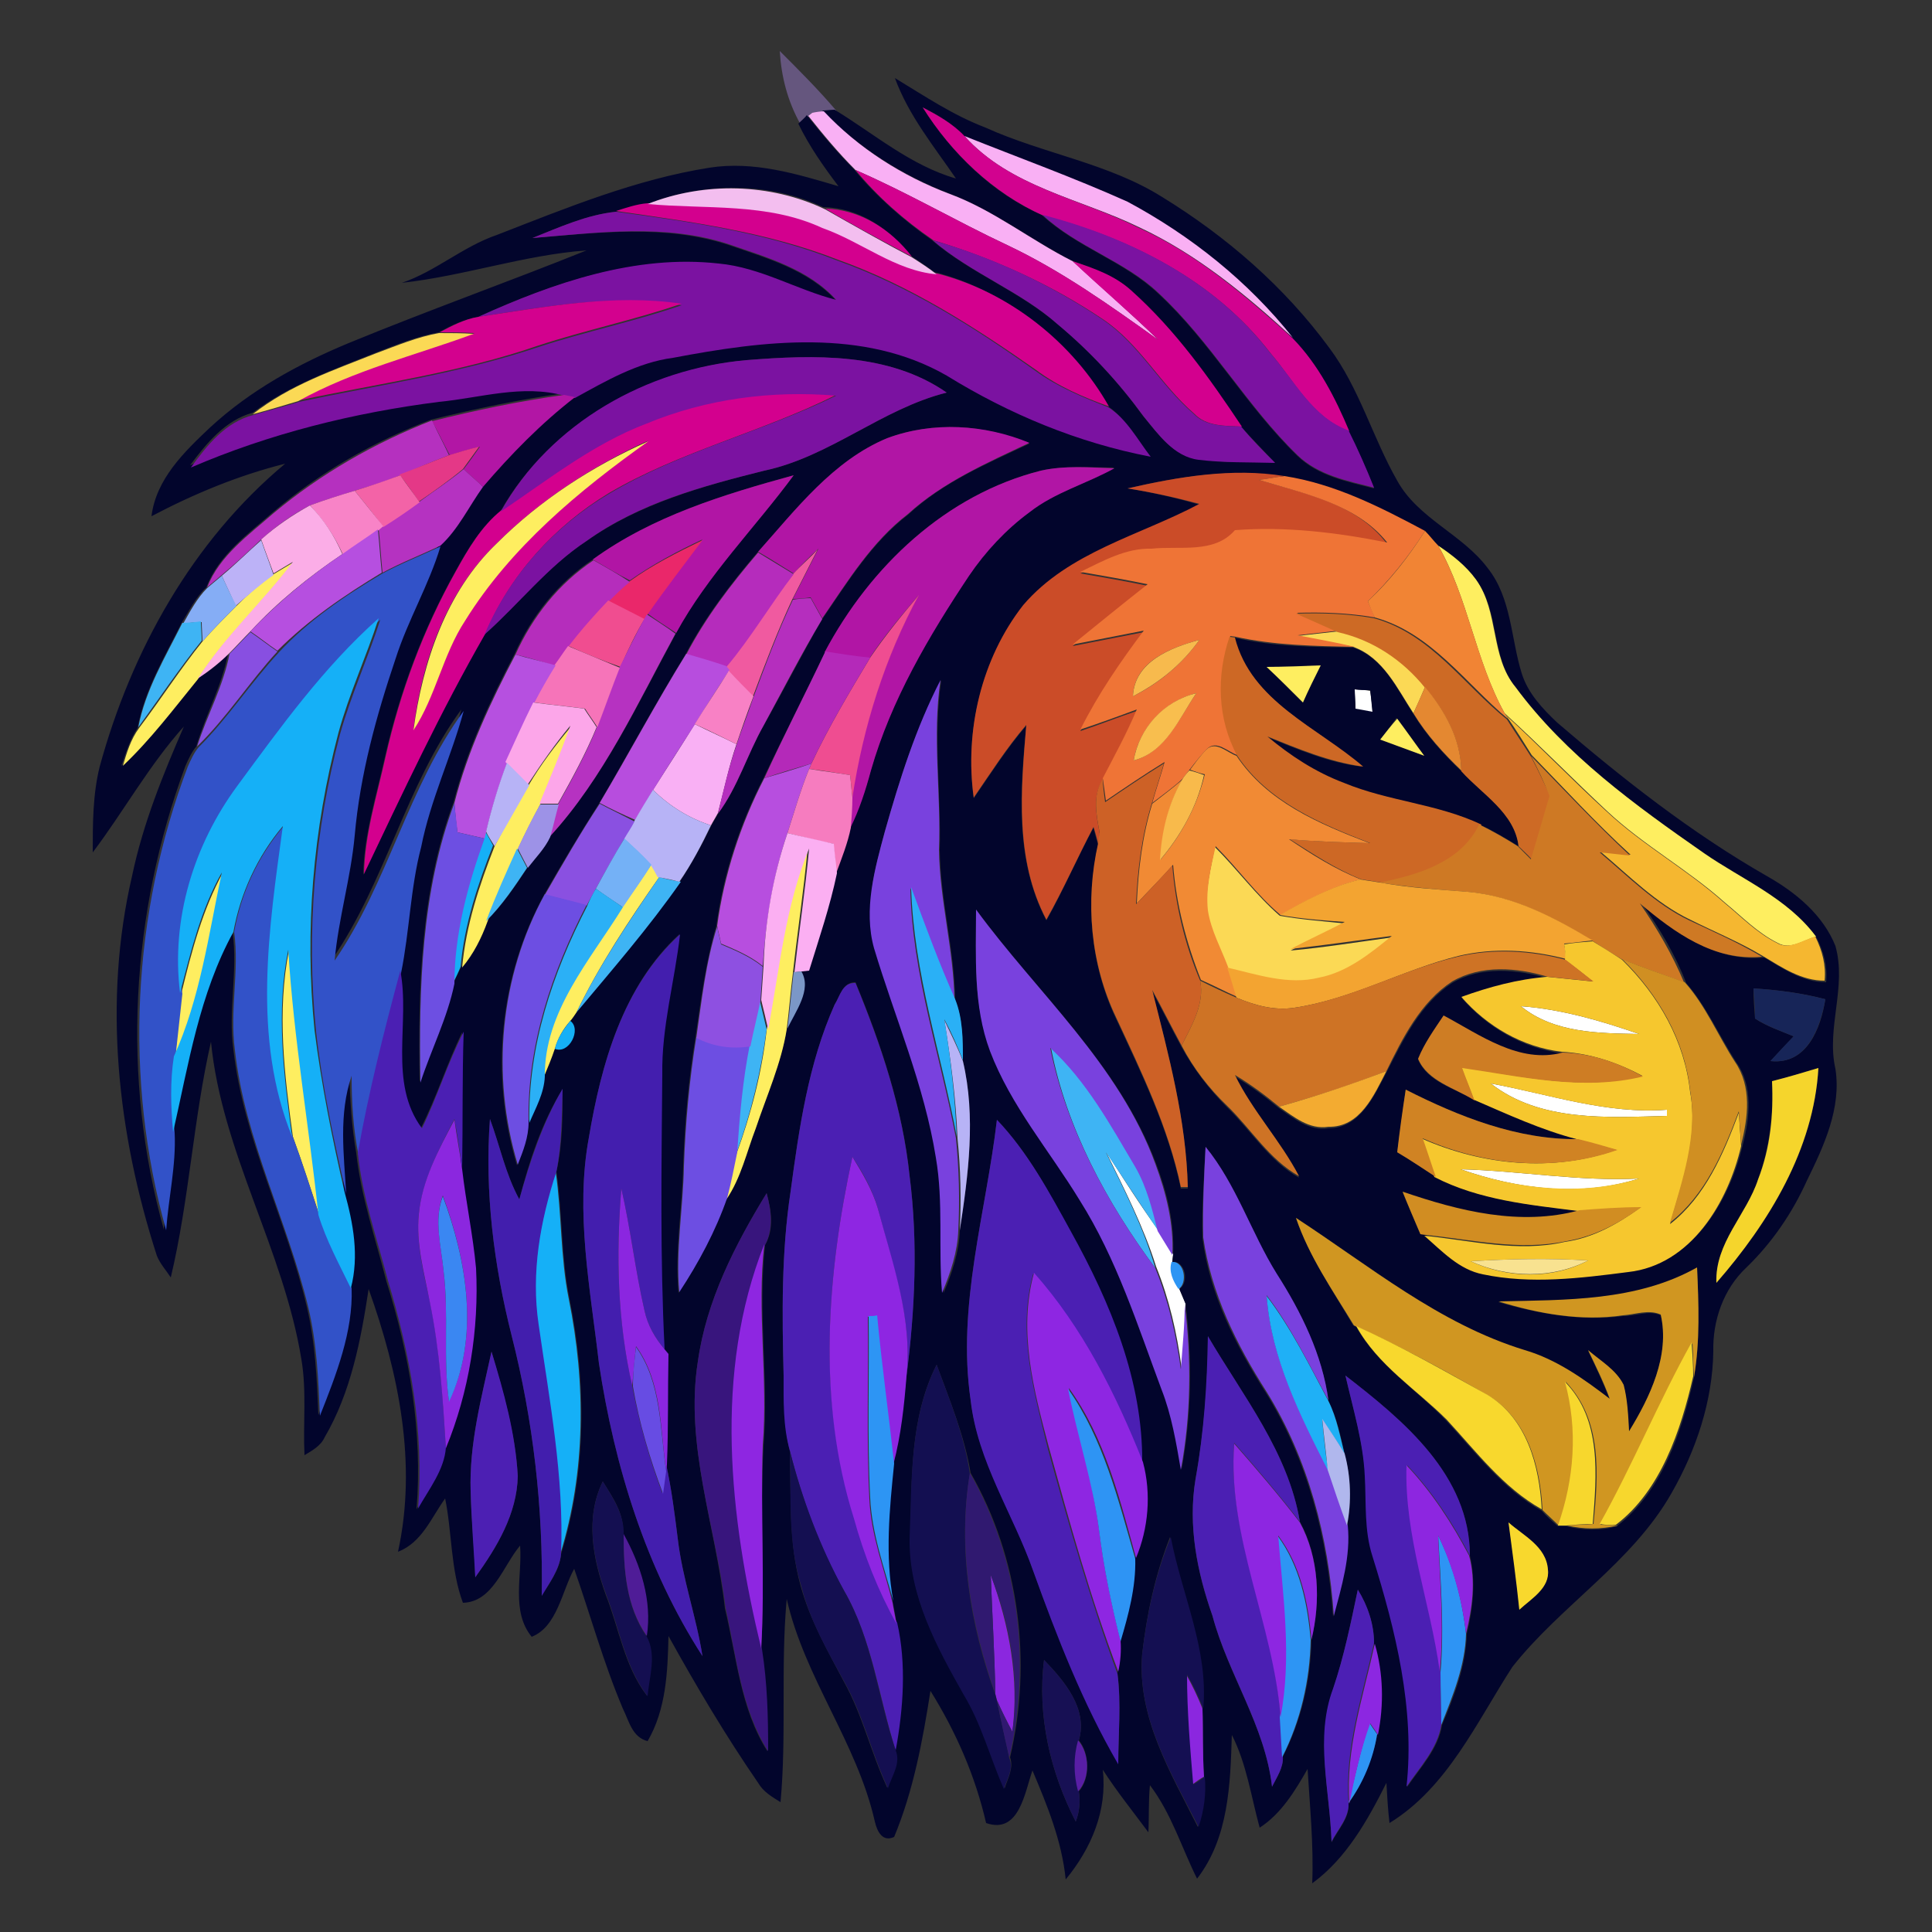 <?xml version="1.0" encoding="utf-8"?>
<!-- Generator: Adobe Illustrator 26.0.3, SVG Export Plug-In . SVG Version: 6.00 Build 0)  -->
<svg version="1.1" id="Layer_1" xmlns="http://www.w3.org/2000/svg" xmlns:xlink="http://www.w3.org/1999/xlink" x="0px" y="0px"
	 viewBox="0 0 250 250" style="enable-background:new 0 0 250 250;" xml:space="preserve">
<rect x="0" y="0" width="250" height="250" fill="#333333" stroke="none"/>
<style type="text/css">
	.st0{fill:#FFFFFF;}
	.st1{fill:#65567E;}
	.st2{fill:#02052C;}
	.st3{fill:#F9B0F4;}
	.st4{fill:#D2028F;}
	.st5{fill:#D3008E;}
	.st6{fill:#F3BEEF;}
	.st7{fill:#7B12A1;}
	.st8{fill:#D3018E;}
	.st9{fill:#FBD955;}
	.st10{fill:#B216A5;}
	.st11{fill:#B530BF;}
	.st12{fill:#B115A5;}
	.st13{fill:#FEEE60;}
	.st14{fill:#E43887;}
	.st15{fill:#B532C1;}
	.st16{fill:#CB4C28;}
	.st17{fill:#F363A7;}
	.st18{fill:#EF7436;}
	.st19{fill:#F883C7;}
	.st20{fill:#FBADE7;}
	.st21{fill:#B64FE0;}
	.st22{fill:#F18434;}
	.st23{fill:#BCB2F7;}
	.st24{fill:#EA276A;}
	.st25{fill:#3252C8;}
	.st26{fill:#F05AA0;}
	.st27{fill:#B52CBC;}
	.st28{fill:#B52DBC;}
	.st29{fill:#85ADF5;}
	.st30{fill:#B52EBE;}
	.st31{fill:#EF4D91;}
	.st32{fill:#F04D90;}
	.st33{fill:#CD6A25;}
	.st34{fill:#3EB4F4;}
	.st35{fill:#15B0F7;}
	.st36{fill:#B632C1;}
	.st37{fill:#884FE1;}
	.st38{fill:#CD6825;}
	.st39{fill:#F7BA4D;}
	.st40{fill:#F674B9;}
	.st41{fill:#B429B9;}
	.st42{fill:#B650E0;}
	.st43{fill:#B74DDE;}
	.st44{fill:#F881C5;}
	.st45{fill:#7941DE;}
	.st46{fill:#E48831;}
	.st47{fill:#F8BE4E;}
	.st48{fill:#FCA6E9;}
	.st49{fill:#F5B730;}
	.st50{fill:#F18A34;}
	.st51{fill:#CE7924;}
	.st52{fill:#B7B3F6;}
	.st53{fill:#B74EDF;}
	.st54{fill:#CD6126;}
	.st55{fill:#F67CBF;}
	.st56{fill:#F8BA4B;}
	.st57{fill:#6D4FE2;}
	.st58{fill:#9D92E7;}
	.st59{fill:#8A50E1;}
	.st60{fill:#FBAFF2;}
	.st61{fill:#74B1F6;}
	.st62{fill:#F3A431;}
	.st63{fill:#2BB0F6;}
	.st64{fill:#2AB0F6;}
	.st65{fill:#6D4EE2;}
	.st66{fill:#8E50E1;}
	.st67{fill:#431EAE;}
	.st68{fill:#F6C72E;}
	.st69{fill:#CE7325;}
	.st70{fill:#D08F22;}
	.st71{fill:#4B1FB3;}
	.st72{fill:#7B97C7;}
	.st73{fill:#172558;}
	.st74{fill:#CE7D24;}
	.st75{fill:#F3AB31;}
	.st76{fill:#F5D52C;}
	.st77{fill:#421EAD;}
	.st78{fill:#D08323;}
	.st79{fill:#8B27DF;}
	.st80{fill:#8E26E2;}
	.st81{fill:#8B26E0;}
	.st82{fill:#D18D22;}
	.st83{fill:#3A87F2;}
	.st84{fill:#38157D;}
	.st85{fill:#D09621;}
	.st86{fill:#8E26E1;}
	.st87{fill:#2D95F4;}
	.st88{fill:#F8E290;}
	.st89{fill:#1FB0F6;}
	.st90{fill:#F8D82D;}
	.st91{fill:#F7D72D;}
	.st92{fill:#4C1FB3;}
	.st93{fill:#674CE3;}
	.st94{fill:#130F51;}
	.st95{fill:#2E94F4;}
	.st96{fill:#B0B7ED;}
	.st97{fill:#8D26E1;}
	.st98{fill:#140F51;}
	.st99{fill:#8D26E0;}
	.st100{fill:#301970;}
	.st101{fill:#4F1C97;}
	.st102{fill:#140F52;}
	.st103{fill:#4C1FB4;}
	.st104{fill:#8C27E1;}
	.st105{fill:#171054;}
	.st106{fill:#591EA5;}
</style>
<g id="_x23_ffffffff">
	<path class="st0" d="M175.3,89.2c0.5,0,1.5,0.1,2,0.2c0.1,0.7,0.3,2.1,0.3,2.8c-0.6-0.1-1.7-0.3-2.2-0.4
		C175.4,91.1,175.3,89.9,175.3,89.2z"/>
	<path class="st0" d="M196.8,130.2c5.3,0.4,10.4,1.9,15.3,3.6C206.9,133.7,201.1,133.7,196.8,130.2z"/>
	<path class="st0" d="M192.9,140.2c7.6,1.4,15,4,22.8,3.4c0,0.2,0,0.6,0,0.8C208,144.6,199.3,145.2,192.9,140.2z"/>
	<path class="st0" d="M143.1,149c2.2,3.4,4.4,6.9,6.8,10.2c0.6,1.1,1.2,2.1,1.9,3.1l-0.1,0.9c-0.4,1.3,0.2,2.5,0.9,3.5
		c0.2,0.5,0.6,1.4,0.8,1.9c0,2.8-0.3,5.6-0.5,8.4c-0.6-4.5-1.6-8.9-3.3-13.1C148,158.8,145.5,153.9,143.1,149z"/>
	<path class="st0" d="M189,151.3c7.7,0.2,15.4,1.6,23.1,1.2C204.6,154.9,196.4,153.9,189,151.3z"/>
</g>
<g id="_x23_65567eff">
	<path class="st1" d="M100.9,6.6c2.5,2.5,5,5,7.3,7.7c-0.4,0-1.2,0.1-1.6,0.1c-0.4,0.1-1.2,0.2-1.5,0.2l-0.4,0.4
		c-0.3,0.3-0.8,0.8-1.1,1.1C101.9,13.1,101.1,9.9,100.9,6.6z"/>
</g>
<g id="_x23_02052cff">
	<path class="st2" d="M115.8,10.1c3.8,2.3,7.5,4.8,11.7,6.4c7.5,3.4,15.9,4.6,22.9,9c8.3,5.1,15.8,11.6,21.6,19.5
		c3.9,5.2,5.6,11.6,8.8,17.2c2.7,4.9,8.4,6.9,11.7,11.3c3.1,3.9,3,9.1,4.4,13.6c0.8,2.6,2.7,4.6,4.6,6.4
		c8.5,7.3,17.4,14.3,27.2,19.9c3.7,2.1,7.2,5,8.8,9c1.5,5.3-1.2,10.6,0,15.9c0.8,5.1-1.5,10-3.7,14.5c-1.9,4.2-4.5,8-7.8,11.2
		c-3,2.8-4.4,6.9-4.3,10.9c-0.1,6.4-2.2,12.7-5.4,18.3c-5.1,9-14.3,14.5-20.6,22.5c-4.6,7.1-8.4,15.6-15.9,20.2
		c-0.2-1.7-0.3-3.4-0.4-5.2c-2.4,4.8-5.2,9.8-9.6,13c0.2-4.9-0.3-9.9-0.6-14.8c-1.6,2.8-3.4,5.8-6.2,7.6c-1.1-4-1.7-8.3-3.6-12
		c-0.2,6.4-0.4,13.3-4.5,18.6c-2-4-3.3-8.4-6.1-12.1c-0.2,2-0.1,4.1-0.2,6.1c-2-2.7-4.1-5.3-5.9-8.1c0.6,5.3-1.5,10.2-4.8,14.2
		c-0.5-5-2.4-9.6-4.3-14.1c-1,2.8-1.7,8.3-6,6.8c-1.4-6.1-3.9-11.8-7.2-17.1c-1,6.4-2.2,12.9-4.7,18.9c-1.5,0.7-2.2-0.7-2.5-2
		c-2.3-10.2-9.1-18.6-11.4-28.8c-0.8,8.8,0,17.6-0.8,26.3c-1.1-0.7-2.2-1.3-2.9-2.5c-4.2-6.1-8-12.5-11.6-19
		c-0.1,4.6-0.3,9.5-2.7,13.6c-2-0.5-2.4-2.6-3.2-4.2c-2.5-5.9-4.2-12.1-6.3-18.1c-1.6,2.9-2.2,7.5-5.5,8.8
		c-2.7-3.3-1.2-7.9-1.5-11.8c-2.2,2.6-3.5,7.3-7.4,7.4c-1.6-4.3-1.4-9.1-2.3-13.5c-1.8,2.5-3,5.7-6.1,6.9c2.5-11.4,0.1-23.1-3.8-34
		c-1,6.6-2.3,13.4-5.7,19.2c-0.5,1.1-1.6,1.7-2.6,2.3c-0.2-4.1,0.3-8.3-0.4-12.4c-2.3-14.2-10.3-26.8-11.7-41.1
		c-2.3,10.1-2.8,20.4-5.2,30.5c-0.6-0.9-1.4-1.8-1.8-2.8c-5.1-15.8-7-32.9-3.2-49.2c1.4-6.7,4-13.1,6.7-19.3
		c-4.5,5-7.8,11-11.8,16.3c0-3.7,0-7.5,0.9-11.1c4.1-15,12-29.2,24-39.2c-6,1.5-11.8,3.9-17.3,6.8c0.6-4.8,4.2-8.3,7.6-11.5
		c5.2-4.8,11.4-8.2,17.9-10.9c10.2-4.2,20.6-7.9,30.8-12c-8.1,0.6-15.8,3.3-23.9,4.2c4.4-1.5,7.9-4.7,12.3-6.2
		c9-3.5,18-7.2,27.5-8.7c5.7-0.9,11.3,0.8,16.7,2.4c-1.9-2.5-3.8-5.2-5.2-8.1c0.3-0.3,0.9-0.8,1.1-1.1c1.9,2.4,3.9,4.8,6.1,7
		c2.9,3.5,6.3,6.5,10,9.1c5,4.3,11.3,6.6,16.3,10.9c4.2,3.5,7.9,7.5,11.1,11.9c1.9,2.3,3.9,5.2,7.1,5.6c3.3,0.5,6.6,0.4,9.9,0.4
		c-1.5-1.6-3-3.1-4.4-4.7c-4.1-6.3-8.6-12.5-14.3-17.6c-2.1-1.9-4.9-2.8-7.6-3.8c-5.4-2.8-10.2-6.6-15.9-8.7
		c-6.1-2.4-11.8-6-16.3-10.7c0.4,0,1.2-0.1,1.6-0.1c5.1,3.1,9.8,7.2,15.7,8.9C120.9,19,117.6,15,115.8,10.1 M119.4,13.9
		c3.7,5.9,9,11.1,15.4,13.9c4.5,4.2,10.7,6,15.1,10.2c6.8,6.3,11.3,14.5,18,21c2.7,2.6,6.4,3.3,9.9,4.2c-1-2.5-2.1-5-3.3-7.4
		c-1.8-4.3-3.9-8.6-7.3-12c-5.8-7.3-13.2-13.2-21.4-17.6c-6.9-3.2-14.1-5.7-21.1-8.5C123.3,16,121.4,14.9,119.4,13.9 M83.8,26.4
		c-1.4,0.1-2.8,0.6-4.1,1c-3.8,0.4-7.3,2-10.8,3.4c8.5-0.7,17.2-1.8,25.4,0.9c4.9,1.7,10.3,3.2,13.9,7.2c-5.2-1.3-9.9-4.2-15.2-4.7
		C82.2,33,71.6,36.6,61.9,41c-1.8,0.3-3.5,1.1-5.1,2c-2.8,0.5-5.5,1.6-8.1,2.6c-5.5,2.2-11.2,4.2-16,7.8c-3.6,1-6,4-8.1,6.8
		c10.2-4.4,21.1-7.1,32.1-8.5c5.4-0.5,10.9-2.3,16.2-0.8c-5.7,0.8-11.4,2-17.1,3.4c-7.4,2.8-14.4,6.8-20.5,12
		c-3.2,2.8-7,5.5-8.6,9.7c-1.4,1.3-2.2,3-3.2,4.6c-2.2,4.4-4.8,8.7-5.7,13.6c-1,1.5-1.5,3.2-2.1,4.9c3.6-3.4,6.6-7.4,9.7-11.2
		c1.5-0.9,2.9-2,4.1-3.3c-0.8,4.2-2.9,7.9-4.1,12c-0.6,0.7-1,1.6-1.4,2.5c-7.1,19.1-8.3,40.4-2.8,60c0.3-4.2,1.3-8.4,1.1-12.6
		c2-8.8,3.4-17.9,7.8-25.9c0.7,5.1-0.6,10.2,0.1,15.2c1.3,11.6,6.9,22.1,9.5,33.3c1.1,4.6,1.3,9.3,1.5,14c2-5.2,4.3-10.9,4.1-16.5
		c1.1-4.1,0.2-8.3-0.8-12.4c-0.3-5.1-1-10.4,0.7-15.3c0.1,3.4,0.3,6.9,0.9,10.3c0.6,5.6,2.5,11.1,3.9,16.6c3,9.5,4.7,19.5,3.9,29.5
		c1.4-2.5,3.3-4.9,3.6-7.9c3-7.3,4.3-15.4,3.9-23.3c-0.4-4.3-1.3-8.5-1.8-12.8c0-5.9,0-11.8,0.2-17.7c-2,4.1-3.3,8.4-5.4,12.5
		c-4.4-5.9-1.5-13.7-2.8-20.4c1-5.4,1.2-10.9,2.6-16.3c1.2-6.1,3.9-11.7,5.5-17.6c-7.2,9.8-9.8,22.3-16.7,32.3
		c0.5-5.4,2.2-10.7,2.6-16.2c0.7-7.8,2.8-15.4,5.3-22.9c1.6-5,4.3-9.5,5.8-14.5c2.3-2.1,3.7-5.1,5.5-7.6c3.6-4.2,7.5-8.2,11.9-11.7
		c4-2.2,8.1-4.5,12.7-5.2c11.7-2.2,24.6-3.9,35.4,2.3c8.1,5,17,8.7,26.4,10.5c-1.7-2.2-3.1-4.9-5.5-6.4
		c-4.7-8.3-12.9-14.8-22.2-17.2c-1.1-0.8-2.1-1.5-3.2-2.2c-2.7-3.5-6.6-6.1-11.2-6.2C99.7,23.6,91.2,23.5,83.8,26.4 M96.6,46.6
		c-12.8,1.2-25.4,8.2-31.8,19.5c-2.6,2.1-4.3,5-5.9,7.9c-4.2,7.5-7.2,15.6-9.1,24c-1.1,5-2.7,10-2.8,15.2c5-10.5,9.9-21.1,15.7-31.1
		c4.4-3.9,8.1-8.8,13.2-12.1c6.8-4.8,15-7.1,23-9.1c8.5-1.8,15.2-8,23.6-10.1C115,45.6,105.3,45.9,96.6,46.6 M114.8,56.7
		c-7,2.9-11.8,9.2-16.8,14.8c-3.5,4.1-6.8,8.4-9.3,13.2c-3.9,6.3-7.4,12.9-11.2,19.3c-2.5,3.9-4.8,7.8-7.1,11.8
		c-5.8,10.6-7,23.4-3.5,35c0.7-1.8,1.4-3.6,1.4-5.5c0.8-1.9,2-3.8,2-6c0.5-1.2,1-2.3,1.4-3.6c1.7,0.8,3.4-2.4,2-3.6
		c0.2-0.3,0.6-0.9,0.8-1.1c4.6-5.5,9.4-10.9,13.4-16.8c1.5-2.3,2.9-4.8,4.1-7.3c0.2-0.4,0.7-1.2,0.9-1.6c2.6-3.5,3.8-7.7,5.9-11.4
		c2.6-4.6,5-9.3,7.6-13.8c3.3-4.8,6.4-9.9,11.1-13.5c4.5-4.2,10.2-6.6,15.7-9.2C127.4,54.9,120.7,54.5,114.8,56.7 M134.7,60.9
		c-12.3,3.1-22.1,12.4-27.9,23.4c-2.6,5.5-5.4,10.9-8,16.4c-3.1,6-5.2,12.4-6.1,19.1c-1.4,4.7-2,9.6-2.7,14.4
		c-0.9,5.5-1.4,11.1-1.6,16.7c-0.1,5.5-1.1,10.9-0.6,16.4c2.5-3.8,4.7-7.9,6.2-12.2c1.9-2.8,2.7-6.1,3.8-9.2c1.4-4.2,3.3-8.3,4-12.8
		c1-2.2,3.2-5,1.8-7.4l0.9-0.1c1.3-4.2,2.7-8.3,3.6-12.6c0.7-1.9,1.5-3.9,1.9-5.9c1.1-2.4,2-4.9,2.7-7.5c2.6-9.1,7.5-17.4,12.7-25.2
		c2.1-3.1,4.7-5.9,7.8-8.2c3.3-2.5,7.4-3.6,11-5.7C141.1,60.5,137.9,60.2,134.7,60.9 M145.9,63.2c3.1,0.5,6.2,1.2,9.3,2.1
		c-7.7,4.1-16.9,6.2-22.8,13.1c-5.4,7-7.6,16.2-6.4,24.9c2.2-3.2,4.3-6.5,6.8-9.4c-0.8,8.4-1.5,17.4,2.6,25.2c2.2-3.9,4-8.1,6.1-12
		c0.1,0.5,0.4,1.6,0.6,2.2c-1.7,7.5-1,15.5,2.3,22.5c3.3,7.1,6.8,14.2,8.4,22c0.2,0,0.6,0,0.9,0c-0.2-8.7-2.4-17.1-4.6-25.5
		c1.3,2.4,2.5,4.8,3.8,7.2c1.6,2.9,3.6,5.5,5.9,7.8c3.1,3,5.4,6.9,9.3,9.1c-2.3-4.6-6-8.5-8.3-13.1c2,1.2,3.9,2.6,5.7,4.1
		c1.9,1.3,3.9,3,6.4,2.6c4.1,0,5.9-4.2,7.5-7.2c2.2-4.3,4.4-8.9,8.5-11.6c3.7-2.2,8.4-1.8,12.4-0.6c-3.8,0.3-7.5,1.3-11.1,2.6
		c3.3,3.8,8,6.5,13,7.1c-5.7,1.6-10.7-2.2-15.4-4.8c-1.2,1.8-2.5,3.6-3.3,5.6c1.2,2.9,4.8,3.8,7.4,5.2c4.4,1.9,8.7,3.9,13.3,5.1
		c-7.9,0.1-15.4-2.9-22.3-6.4c-0.4,2.7-0.7,5.4-1.1,8.1c1.7,1,3.4,2.1,5,3.2c5.7,3,12.3,3.6,18.6,4.4c-7.7,2.1-15.6,0.1-22.9-2.4
		c0.8,1.8,1.5,3.6,2.3,5.4l0.7,0.1c2.2,2,4.5,4.4,7.6,5c6.2,1.3,12.6,0.5,18.8-0.3c8.1-1,12.9-9.1,14.6-16.3
		c0.9-3.5,1.4-7.6-0.8-10.7c-2.2-3.4-3.9-7.3-6.5-10.3c-1.4-3.6-3.4-7-5.7-10.2c4.4,3.8,9.6,7.5,15.8,6.9c2.5,1.5,5,3.2,8,3.2
		c0.2-2-0.3-3.9-1.2-5.7c-3.7-5-9.5-7.4-14.5-10.8c-8.9-6.2-17.9-12.8-24.4-21.5c-3.3-4-2.1-9.8-5.1-13.9c-1.3-1.8-3-3.2-4.9-4.4
		c-0.5-0.7-1.1-1.3-1.7-1.9c-5.7-3.1-11.7-6.1-18.2-7.1C159.4,60.5,152.5,61.7,145.9,63.2 M76.7,72.4c-4.5,3-7.9,7.3-10.1,12.2
		c-3.2,6.1-6.2,12.5-7.9,19.2c-4.3,11.5-4.6,24.1-4.4,36.2c1.5-4.3,3.6-8.4,4.4-12.8c0.2-0.5,0.7-1.6,1-2.1c1.5-1.8,2.5-3.8,3.3-6
		c2.1-2.1,3.7-4.5,5.3-6.9c1-1.3,2.3-2.5,2.9-4c7-7.7,11.4-17.3,16.3-26.3c4-7.6,10.2-13.6,15.2-20.4C93.6,64,84.4,66.8,76.7,72.4
		 M114.5,107.6c-1.3,4.9-2.8,10.1-1.2,15.1c2.6,9,6.5,17.8,8,27.1c1,5.8,0.2,11.7,0.8,17.5c1.1-2.6,2-5.3,2.1-8.1
		c1.1-7.2,2.1-14.6,0.4-21.9c0-2.7,0-5.4-1-7.9c-0.1-6.5-1.9-12.8-2-19.4c0.2-7.3-0.9-14.7,0.2-22
		C118.5,94.2,116.4,100.9,114.5,107.6 M126.3,117.7c0,6.1-0.4,12.4,1.9,18.2c2.7,7.1,7.7,12.9,11.6,19.3c4.7,7.6,7.4,16.2,10.6,24.5
		c1.3,3.3,1.9,6.9,2.5,10.4c1.3-7.1,1.4-14.3,0.5-21.4c-0.2-0.5-0.6-1.4-0.8-1.9c1.3-0.8,0.8-3.7-0.9-3.5l0.1-0.9
		c0.2-4.1-0.8-8.1-2.2-11.8C144.8,137.7,134.2,128.5,126.3,117.7 M76.2,147.2c-1.8,9.7,0.2,19.6,1.3,29.2c2,13.3,6.1,26.6,13.4,37.9
		c-0.8-5.1-2.6-10.1-3.2-15.2c-0.4-3.2-0.8-6.4-1.5-9.6c0.2-4.8,0.1-9.6,0.2-14.3l-0.5-0.6c-0.6-11.9-0.4-23.7-0.3-35.6
		c-0.1-6.1,1.6-12.1,2.3-18.1C80.6,127.6,77.8,137.7,76.2,147.2 M108,130c-3.4,7.6-4.6,16-5.7,24.2c-1.2,7.9-1.1,15.9-0.9,23.8
		c0.1,3.2,0,6.6,0.8,9.7c0.2,5.8-0.2,11.8,1.4,17.5c1.2,4.4,3.5,8.4,5.6,12.4c2.4,4.3,3.5,9.2,5.6,13.7c0.5-1.6,1.7-3.2,1-4.9
		c1-5.4,1.4-11.2,0.2-16.5c-0.1-0.7-0.4-2.1-0.5-2.7c-1.2-5.9-0.6-11.9,0.1-17.8c0.9-3.7,1.3-7.5,1.7-11.4
		c1.1-8.6,1.5-17.3,0.4-25.9c-0.9-8.7-3.7-17-7-25C109,127.1,108.7,128.9,108,130 M226.9,127.9c0,1.3,0.1,2.6,0.2,3.9
		c1.5,1,3.3,1.6,5,2.3c-1,1.1-2,2.1-3,3.2c4.7,0.5,6.5-4.2,7.1-8C233.2,128.5,230.1,128.1,226.9,127.9 M229.3,139.9
		c0.2,4.3-0.3,8.6-1.8,12.7c-1.5,4.6-5.6,8.2-5.4,13.4c6.8-7.8,12.6-17.2,13.2-27.8C233.3,138.8,231.4,139.4,229.3,139.9
		 M67.2,155.2c-1.8-3.3-2.5-6.9-3.8-10.4c-0.7,9.4,0.5,18.9,2.8,28c2.8,11,4.1,22.3,3.9,33.7c1-1.7,2.3-3.3,2.5-5.4
		c3.3-10.7,3.3-22.1,1.1-33c-1.1-5.4-0.9-11-1.7-16.5c0.8-3.5,0.8-7.1,0.8-10.7C70.1,145.3,68.5,150.2,67.2,155.2 M129,144.9
		c-1.4,12-5.2,24-3.4,36.2c0.9,7.9,5.5,14.7,8.1,22.1c3.1,8.6,6.5,17.1,11,25c0-3.9,0.4-7.8-0.1-11.7c0.3-1.3,0.4-2.7,0.3-4
		c1.1-3.5,2-7.1,1.9-10.7c1.7-3.9,2-8.4,0.9-12.4c0.1-10.7-4.1-20.8-9.2-29.9C135.8,154.3,133,149.1,129,144.9 M156,148.4
		c-0.2,3.9-0.5,7.9-0.4,11.8c0.9,7.2,4.3,13.9,8.2,20c5.4,8.7,8,18.8,8.7,29c1-3.8,2.2-7.7,1.8-11.7c0.6-3.1,0.5-6.3-0.3-9.3
		c-0.5-2.3-1-4.7-2.1-6.9c-0.8-6-3.5-11.4-6.7-16.4C161.9,159.5,160,153.3,156,148.4 M90.3,176.2c-1.7,10.8,2.3,21.3,3.5,31.9
		c1.5,6.2,2,13,5.5,18.5c-0.1-4.4-0.1-8.9-0.8-13.2c0.5-8.8-0.2-17.5,0.3-26.3c0.7-8.7-0.8-17.3,0.2-26c1.2-2.1,0.8-4.5,0.2-6.7
		C95.1,161.1,91.4,168.3,90.3,176.2 M167.7,157.6c1.7,5,4.7,9.3,7.4,13.9l0.4,0.2c2.8,5,7.8,8.1,11.7,12.2
		c3.8,4.1,7.3,8.8,12.3,11.6c0.6,0.7,1.4,1.4,2.1,2l1.1,0c2.1,0.5,4.4,0.6,6.5,0c5.9-4.5,8.4-12.2,10-19.2c0.8-4.7,0.6-9.4,0.4-14.2
		c-7.8,4.4-17,4.3-25.7,4.4c5.2,1.5,10.7,2.5,16.1,1.8c1.6,0,3.4-0.8,4.9-0.1c1.2,5.3-1.4,10.6-4.1,15.1c-0.2-2-0.2-4.1-0.7-6
		c-1-2-2.9-3.1-4.6-4.5c1,2.1,2,4.2,2.8,6.3c-3.3-2.6-6.8-5.1-11-6.3C186.2,171.3,177.3,163.8,167.7,157.6 M156.3,172.9
		c0,6.2-0.5,12.4-1.6,18.5c-1,6,0.2,12.1,2.2,17.7c2,7.6,6.8,14.2,7.7,22.1c0.6-1.2,1.5-2.5,1.4-3.9c2.4-4.7,3.6-9.9,3.7-15.2
		c1.2-5,1-10.6-1.5-15.2C166.7,187.9,160.8,180.6,156.3,172.9 M63.6,174.9c-1.3,6-2.9,11.9-2.7,18.1c0.1,3.7,0.5,7.4,0.6,11.1
		c2.8-3.9,5.4-8.2,5.5-13.1C66.7,185.5,65.1,180.1,63.6,174.9 M121.2,176.6c-3.5,6.9-3.2,14.9-3.4,22.4c-0.2,7.4,3.4,14,7,20.2
		c2.3,3.8,3.4,8.2,5.2,12.2c0.4-1.3,1.2-2.6,0.7-4c2.9-12.3,1.2-25.8-5.1-36.8C124.8,185.8,122.9,181.2,121.2,176.6 M174.1,178
		c1,4.3,2.3,8.6,2.6,13c0.2,3.5-0.1,7,1,10.4c3,9.6,5.5,19.6,4.4,29.8c1.7-2.5,4-4.9,4.5-8c1.6-3.8,3.1-7.7,3.2-11.8
		c0.8-3.3,1.2-6.8,0.4-10.1C190.2,190.9,181.6,183.8,174.1,178 M78,191.7c-2.3,4.7-1.3,10,0.4,14.7c1.7,4.3,2.4,9.2,5.3,13
		c0.2-2.5,1.2-5.3-0.1-7.7c0.8-4.6-0.8-9.2-3-13.2C80.8,195.9,79.3,193.8,78,191.7 M195.2,197c0.6,3.8,1.1,7.5,1.4,11.3
		c1.5-1.5,3.9-2.8,3.7-5.2C200,200.1,197.1,198.7,195.2,197 M147.8,214c-0.7,8.2,3.7,15.4,7.2,22.4c0.7-2.1,1-4.3,0.8-6.5
		c-0.2-2.9-0.1-5.9-0.2-8.8c0.7-7.7-2.8-14.8-4.2-22.2C149.5,203.7,148.4,208.8,147.8,214 M175.7,205.7c-0.9,4.3-1.8,8.7-3.2,12.9
		c-2.3,6.4-0.4,13.2-0.2,19.8c0.8-1.6,2.3-3.1,2.2-5c1.8-2.7,3.1-5.7,3.7-8.9c0.8-3.9,0.7-8-0.4-11.8
		C177.8,210.2,177,207.8,175.7,205.7 M135.1,214.8c-0.9,7.2,0.8,14.5,4.1,20.9c0.5-1.3,0.6-2.6,0.4-3.9c1.5-1.7,1.4-4.9,0-6.6
		C140.8,221.1,137.7,217.5,135.1,214.8z"/>
	<path class="st2" d="M159.7,82.5c5.1,1.2,10.2,1.2,15.4,1.3c3.9,1.3,5.7,5.4,7.8,8.6c1.7,2.8,3.9,5.2,6.2,7.4
		c2.7,3,6.9,5.4,7.4,9.7c-1.6-1-3.3-2-5-2.8c-5.7-2.7-12.1-3-17.8-5.4c-3.6-1.4-6.9-3.5-9.9-6c4,1.6,8.1,3.4,12.4,3.9
		C170.4,94,161.9,90.8,159.7,82.5 M163.9,86.3c1.6,1.5,3.1,3,4.7,4.6c0.7-1.6,1.5-3.2,2.3-4.8C168.5,86.2,166.2,86.2,163.9,86.3
		 M175.3,89.2c0,0.6,0.1,1.9,0.1,2.5c0.6,0.1,1.7,0.3,2.2,0.4c-0.1-0.7-0.2-2.1-0.3-2.8C176.8,89.3,175.8,89.3,175.3,89.2
		 M178.6,95.7c1.9,0.7,3.8,1.4,5.6,2c-1.1-1.6-2.3-3.2-3.5-4.8C180,93.9,179.3,94.8,178.6,95.7z"/>
</g>
<g id="_x23_f9b0f4ff">
	<path class="st3" d="M105.1,14.6c0.4-0.1,1.2-0.2,1.5-0.2c4.5,4.8,10.2,8.4,16.3,10.7c5.7,2.1,10.5,6,15.9,8.7
		c3.7,3.4,7.5,6.7,11.1,10.2c-6.3-4.5-12.6-9-19.6-12.3c-6.6-3.1-12.9-6.8-19.6-9.7c-2.2-2.2-4.2-4.6-6.1-7L105.1,14.6z"/>
	<path class="st3" d="M124.8,17.6c7,2.8,14.2,5.4,21.1,8.5c8.2,4.4,15.6,10.3,21.4,17.6c-6-5.5-12.4-10.8-19.9-14.3
		C139.8,25.7,130.7,24.2,124.8,17.6z"/>
	<path class="st3" d="M84.5,102.2c1.8-2.8,3.6-5.6,5.4-8.5c1.8,0.9,3.6,1.7,5.4,2.6c-1,2.9-1.6,5.9-2.4,8.9
		c-0.2,0.4-0.7,1.2-0.9,1.6C89.2,105.9,86.6,104.3,84.5,102.2z"/>
</g>
<g id="_x23_d2028fff">
	<path class="st4" d="M119.4,13.9c1.9,1,3.9,2.1,5.4,3.7c5.9,6.6,15,8.1,22.6,11.9c7.5,3.4,13.8,8.8,19.9,14.3
		c3.3,3.4,5.5,7.7,7.3,12c-4.8-1.7-7.1-6.5-10.2-10.1c-7.2-9.4-18.2-14.9-29.4-17.8C128.5,25,123.1,19.8,119.4,13.9z"/>
</g>
<g id="_x23_d3008eff">
	<path class="st5" d="M110.7,22c6.7,2.9,13,6.6,19.6,9.7c7,3.3,13.3,7.8,19.6,12.3c-3.6-3.5-7.4-6.7-11.1-10.2
		c2.7,0.9,5.4,1.8,7.6,3.8c5.7,5.1,10.1,11.3,14.3,17.6c-2.2-0.1-4.6,0-6.2-1.7c-4.3-3.7-7-9-11.8-12.2c-6.7-4.5-14.2-7.9-21.9-10.2
		C117,28.5,113.6,25.5,110.7,22z"/>
	<path class="st5" d="M79.7,27.3c1.3-0.4,2.7-0.9,4.1-1c7.6,0.7,15.5-0.1,22.7,3.1c5,1.8,9.3,5.5,14.8,6c9.3,2.4,17.5,8.9,22.2,17.2
		c-3.3-1.2-6.6-2.6-9.4-4.7c-8-5.6-16.4-11-25.7-14.3C99.2,30,89.4,28.7,79.7,27.3z"/>
	<path class="st5" d="M83.7,54.7c7.7-3.2,16.2-4.3,24.5-3.6c-9.6,4.8-20.2,7.3-29.4,12.7C71.7,68.1,66,74.4,62.8,82
		c-5.8,10.1-10.7,20.6-15.7,31.1c0.1-5.2,1.7-10.2,2.8-15.2c1.9-8.4,4.9-16.5,9.1-24c1.6-2.9,3.3-5.8,5.9-7.9
		C70.9,61.9,76.7,57.2,83.7,54.7 M64.3,70.3c-6.6,6.3-9.7,15.3-10.8,24.1c2.9-4.4,3.8-9.8,6.7-14.2c5.9-9.5,14.7-16.7,23.7-23.2
		C76.7,60.3,69.9,64.7,64.3,70.3z"/>
</g>
<g id="_x23_f3beefff">
	<path class="st6" d="M83.8,26.4c7.3-2.9,15.9-2.7,23,0.7c3.7,2.1,7.4,4.2,11.2,6.2c1.1,0.7,2.2,1.4,3.2,2.2
		c-5.4-0.5-9.7-4.2-14.8-6C99.3,26.2,91.4,27.1,83.8,26.4z"/>
</g>
<g id="_x23_7b12a1ff">
	<path class="st7" d="M68.9,30.8c3.5-1.4,7-3,10.8-3.4c9.7,1.3,19.5,2.7,28.6,6.3C117.6,37,126,42.3,134,48c2.9,2.1,6.1,3.4,9.4,4.7
		c2.4,1.5,3.8,4.2,5.5,6.4c-9.4-1.8-18.3-5.5-26.4-10.5c-10.8-6.2-23.8-4.5-35.4-2.3c-4.6,0.6-8.7,3-12.7,5.2
		c-0.4-0.1-1.1-0.2-1.4-0.3c-5.4-1.5-10.9,0.3-16.2,0.8c-11,1.4-21.9,4.1-32.1,8.5c2.1-2.9,4.5-5.9,8.1-6.8c2-0.6,4-1.1,5.9-1.7
		c10.4-2.2,20.9-3.7,31-7.1c6.1-2,12.4-3.3,18.5-5.4C79.3,38,70.6,39.7,61.9,41c9.7-4.4,20.3-8.1,31.1-6.9
		c5.4,0.5,10.1,3.4,15.2,4.7c-3.6-4-9-5.5-13.9-7.2C86.1,28.9,77.4,30.1,68.9,30.8z"/>
	<path class="st7" d="M134.9,27.8c11.2,2.9,22.3,8.5,29.4,17.8c3.2,3.6,5.5,8.4,10.2,10.1c1.2,2.4,2.3,4.9,3.3,7.4
		c-3.5-0.9-7.2-1.6-9.9-4.2c-6.6-6.4-11.2-14.7-18-21C145.6,33.8,139.4,32,134.9,27.8z"/>
	<path class="st7" d="M120.7,31.1c7.8,2.2,15.2,5.7,21.9,10.2c4.8,3.2,7.5,8.5,11.8,12.2c1.6,1.7,4,1.6,6.2,1.7
		c1.4,1.7,2.9,3.2,4.4,4.7c-3.3-0.1-6.6,0-9.9-0.4c-3.2-0.4-5.2-3.3-7.1-5.6c-3.2-4.4-6.9-8.4-11.1-11.9
		C132.1,37.7,125.7,35.4,120.7,31.1z"/>
	<path class="st7" d="M96.6,46.6c8.8-0.7,18.4-1,25.9,4.2c-8.4,2.1-15.1,8.3-23.6,10.1c-8,2-16.2,4.2-23,9.1
		c-5,3.3-8.7,8.1-13.2,12.1c3.2-7.6,9-14,16.1-18.2c9.2-5.5,19.8-8,29.4-12.7c-8.3-0.7-16.8,0.4-24.5,3.6
		c-6.9,2.6-12.8,7.3-18.9,11.4C71.2,54.7,83.8,47.7,96.6,46.6z"/>
</g>
<g id="_x23_d3018eff">
	<path class="st8" d="M106.8,27c4.5,0.1,8.5,2.7,11.2,6.2C114.2,31.2,110.5,29.2,106.8,27z"/>
	<path class="st8" d="M61.9,41c8.7-1.3,17.5-3,26.3-1.7c-6.1,2.1-12.4,3.4-18.5,5.4c-10.1,3.5-20.6,4.9-31,7.1
		c7.1-4,15.1-5.9,22.7-8.7c-1.5-0.1-3-0.1-4.5-0.1C58.4,42.2,60.1,41.3,61.9,41z"/>
</g>
<g id="_x23_fbd955ff">
	<path class="st9" d="M48.7,45.7c2.7-1,5.3-2.1,8.1-2.6c1.5,0,3,0,4.5,0.1c-7.6,2.8-15.5,4.7-22.7,8.7c-2,0.6-4,1.2-5.9,1.7
		C37.5,49.8,43.2,47.9,48.7,45.7z"/>
	<path class="st9" d="M167.8,82.3c1.8-0.2,3.6-0.4,5.3-0.6c4.5,1,8.4,3.6,11.3,7.2c-0.5,1.2-1,2.3-1.5,3.4c-2.1-3.2-3.9-7.2-7.8-8.6
		C172.7,83.2,170.2,82.7,167.8,82.3z"/>
	<path class="st9" d="M157.2,109.6c2.9,2.9,5.3,6.2,8.4,8.9c2.8,0.5,5.6,0.7,8.4,1c-2.4,1.1-4.7,2.3-7,3.5c4.4-0.4,8.7-1.1,13.1-1.7
		c-2.9,2.2-5.8,4.6-9.4,5.4c-4,1-8-0.4-11.9-1.3c-0.9-2.4-2.2-4.7-2.6-7.3C155.9,115.1,156.7,112.3,157.2,109.6z"/>
</g>
<g id="_x23_b216a5ff">
	<path class="st10" d="M55.9,54.5c5.6-1.4,11.3-2.6,17.1-3.4c0.4,0.1,1.1,0.2,1.4,0.3C70,54.8,66.1,58.8,62.5,63
		c-0.8-0.8-1.7-1.5-2.5-2.3c0.7-0.9,1.4-1.9,2.1-2.9c-1.3,0.3-2.6,0.7-3.9,1.1C57.4,57.4,56.7,55.9,55.9,54.5z"/>
</g>
<g id="_x23_b530bfff">
	<path class="st11" d="M35.4,66.4c6.1-5.1,13.1-9.1,20.5-12c0.7,1.5,1.5,3,2.2,4.5c-2.1,0.8-4.2,1.7-6.3,2.6c-1.9,0.8-3.9,1.4-5.9,2
		c-1.9,0.6-3.9,1.2-5.8,1.9c-2.3,1.2-4.4,2.7-6.3,4.4c-1.7,1.6-3.4,3.2-5.1,4.6c-0.5,0.4-1.4,1.2-1.9,1.6
		C28.4,71.9,32.2,69.2,35.4,66.4z"/>
</g>
<g id="_x23_b115a5ff">
	<path class="st12" d="M114.8,56.7c5.9-2.2,12.6-1.8,18.4,0.6c-5.5,2.6-11.2,5.1-15.7,9.2c-4.7,3.6-7.8,8.7-11.1,13.5
		c-0.5-0.9-1-1.8-1.5-2.7c-0.6,0.1-1.7,0.2-2.3,0.2c1.1-2.2,2.2-4.3,3.3-6.5c-1.1,1-2.2,2.1-3.2,3.2c-1.5-0.9-3-1.9-4.6-2.8
		C103,65.9,107.8,59.6,114.8,56.7z"/>
	<path class="st12" d="M134.7,60.9c3.1-0.7,6.4-0.4,9.5-0.3c-3.6,2-7.7,3.1-11,5.7c-3,2.2-5.7,5.1-7.8,8.2
		c-5.2,7.8-10.1,16.1-12.7,25.2c-0.7,2.6-1.5,5.1-2.7,7.5c0.1-1.3,0.2-2.6,0.2-3.9c1.4-9.2,4.2-18,8.6-26.2
		c-2.2,2.6-4.4,5.2-6.3,8.1c-1.9-0.2-3.8-0.5-5.8-0.8C112.6,73.3,122.4,64,134.7,60.9z"/>
	<path class="st12" d="M76.7,72.4c7.7-5.6,16.9-8.4,26-10.9c-5,6.8-11.1,12.9-15.2,20.4c-1.2-0.8-2.5-1.6-3.7-2.5
		c2.2-3.3,4.7-6.4,7.1-9.6c-3.2,1.5-6.4,3.2-9.4,5.3C79.9,74.3,78.3,73.3,76.7,72.4z"/>
</g>
<g id="_x23_feee60ff">
	<path class="st13" d="M64.3,70.3c5.6-5.6,12.4-10,19.6-13.2c-9,6.4-17.8,13.7-23.7,23.2c-2.9,4.4-3.8,9.8-6.7,14.2
		C54.7,85.7,57.7,76.6,64.3,70.3z"/>
	<path class="st13" d="M186.1,70.6c1.8,1.2,3.6,2.6,4.9,4.4c3,4.2,1.8,9.9,5.1,13.9c6.5,8.8,15.5,15.3,24.4,21.5
		c4.9,3.4,10.8,5.8,14.5,10.8c-1.6,0.4-3.3,1.8-5,0.8c-2.6-1.3-4.6-3.4-6.8-5.2c-4.8-4.3-10.5-7.4-15.2-11.8
		c-4.5-4.2-8.8-8.6-13.3-12.7C190.9,85.5,190,77.4,186.1,70.6z"/>
	<path class="st13" d="M35.4,74.3c0.8-0.5,1.7-1,2.5-1.5C34,78,29.1,82.4,25.6,87.9c-3.1,3.8-6.1,7.8-9.7,11.2
		c0.5-1.7,1-3.4,2.1-4.9c2.8-3.7,5.3-7.6,8.2-11.2c1.4-1.6,2.9-3.1,4.4-4.6C32.1,76.9,33.7,75.5,35.4,74.3z"/>
	<path class="st13" d="M163.9,86.3c2.3,0,4.6-0.1,7-0.2c-0.8,1.6-1.6,3.2-2.3,4.8C167,89.3,165.5,87.8,163.9,86.3z"/>
	<path class="st13" d="M178.6,95.7c0.7-0.9,1.4-1.8,2.2-2.7c1.2,1.6,2.3,3.2,3.5,4.8C182.4,97.1,180.5,96.4,178.6,95.7z"/>
	<path class="st13" d="M68.4,101.6c1.6-2.7,3.5-5.2,5.5-7.6c-1.3,3.4-2.6,6.8-4,10.1c-1,1.9-2,3.8-2.9,5.8c-1.4,3-2.8,6.2-3.9,9.3
		c-0.8,2.2-1.8,4.2-3.3,6c0.5-5.5,2.2-10.6,4.2-15.7C65.4,106.8,66.9,104.2,68.4,101.6z"/>
	<path class="st13" d="M99.2,133.3c1.6-7.9,2.3-15.9,5.3-23.4c-0.5,5.3-1.3,10.6-1.9,16c-0.3,2.4-0.5,4.9-0.8,7.3
		c-0.7,4.4-2.6,8.6-4,12.8c-1.2,3.1-1.9,6.4-3.8,9.2c0.4-2,0.8-4,1.3-5.9C97.2,144.1,98.6,138.7,99.2,133.3z"/>
	<path class="st13" d="M84.3,111.8c0.2,0.4,0.7,1.3,1,1.7c-3.9,5.6-7.7,11.3-10.7,17.5c-0.2,0.3-0.6,0.9-0.8,1.1
		c-0.9,1-1.6,2.2-2,3.6c-0.4,1.2-0.9,2.4-1.4,3.6c-0.1-8.4,5.8-15.1,10.1-21.9C81.8,115.5,83.1,113.7,84.3,111.8z"/>
	<path class="st13" d="M23.5,128.4c1.3-5.3,2.7-10.7,5.4-15.6c-1.8,8-2.8,16.3-6.2,23.8C22.9,133.9,23.2,131.1,23.5,128.4z"/>
	<path class="st13" d="M37.9,147.1c-1.1-8-2.1-16.2-0.5-24.2c0.7,11.5,2.7,22.9,3.9,34.3C40.2,153.8,39.1,150.4,37.9,147.1z"/>
</g>
<g id="_x23_e43887ff">
	<path class="st14" d="M58.1,58.9c1.3-0.4,2.6-0.8,3.9-1.1c-0.7,1-1.4,1.9-2.1,2.9c-1.8,1.5-3.8,2.9-5.7,4.2
		c-0.8-1.2-1.6-2.3-2.5-3.5C53.9,60.6,56,59.7,58.1,58.9z"/>
</g>
<g id="_x23_b532c1ff">
	<path class="st15" d="M54.3,64.9c1.9-1.4,3.9-2.7,5.7-4.2c0.8,0.8,1.7,1.5,2.5,2.3c-1.8,2.5-3.2,5.5-5.5,7.6
		c-2.5,1.2-5.1,2.2-7.5,3.5c-0.2-1.9-0.3-3.8-0.5-5.6l0.6-0.4C51.2,67.1,52.7,66,54.3,64.9z"/>
</g>
<g id="_x23_cb4c28ff">
	<path class="st16" d="M145.9,63.2c6.6-1.5,13.5-2.7,20.3-1.6c-0.8,0.1-2.5,0.4-3.3,0.5c6,1.8,12.6,3,16.6,8.3
		c-6.5-1.3-13.1-2.1-19.7-1.6c-2.7,3.2-7.1,2.1-10.8,2.4c-3.3-0.1-6.3,1.6-9.2,3c2.9,0.5,5.8,1,8.7,1.6c-3.3,2.5-6.5,5.2-9.7,7.8
		c3.1-0.6,6.1-1.2,9.2-1.8c-3,4.1-6,8.3-8.2,12.8c2.4-0.8,4.9-1.8,7.3-2.6c-1.3,3-2.9,5.9-4.4,8.9c-1.4,2.2-0.8,4.6-0.4,7
		c-0.1,0.3-0.1,1-0.2,1.3c-0.1-0.5-0.4-1.6-0.6-2.2c-2.1,4-3.9,8.1-6.1,12c-4.1-7.8-3.3-16.7-2.6-25.2c-2.5,2.9-4.6,6.2-6.8,9.4
		c-1.2-8.7,1-18,6.4-24.9c5.9-6.9,15.1-9,22.8-13.1C152.2,64.4,149.1,63.7,145.9,63.2z"/>
</g>
<g id="_x23_f363a7ff">
	<path class="st17" d="M45.9,63.5c2-0.6,4-1.3,5.9-2c0.8,1.2,1.7,2.3,2.5,3.5c-1.5,1.1-3.1,2.2-4.7,3.2
		C48.4,66.6,47.2,65.1,45.9,63.5z"/>
</g>
<g id="_x23_ef7436ff">
	<path class="st18" d="M162.9,62.1c0.8-0.1,2.5-0.4,3.3-0.5c6.5,1,12.4,4,18.2,7.1c-2.1,3.3-4.6,6.4-7.4,9.1
		c0.2,0.5,0.7,1.6,0.9,2.1c-3.4-0.6-6.8-0.7-10.1-0.6c1.8,0.8,3.6,1.6,5.4,2.3c-1.8,0.2-3.6,0.4-5.3,0.6c2.5,0.5,4.9,0.9,7.4,1.5
		c-5.2-0.1-10.4-0.2-15.4-1.3l-0.7-0.1c-1.6,5.1-1.5,10.6,0.9,15.4c-1.2-0.4-2.7-2-3.9-0.8c-0.8,0.8-1.5,1.7-2.2,2.6
		c-0.2,0.3-0.8,1-1,1.3c-1.2,1.1-2.6,2.1-3.9,3.1c0.5-1.8,1.1-3.5,1.6-5.3c-2.6,1.6-5.1,3.3-7.6,5c-0.1-0.7-0.3-2.2-0.4-2.9
		c1.5-2.9,3.1-5.8,4.4-8.9c-2.4,0.9-4.9,1.8-7.3,2.6c2.3-4.6,5.2-8.8,8.2-12.8c-3.1,0.6-6.1,1.2-9.2,1.8c3.2-2.6,6.4-5.2,9.7-7.8
		c-2.9-0.6-5.8-1.1-8.7-1.6c2.9-1.4,5.9-3.1,9.2-3c3.7-0.4,8.1,0.7,10.8-2.4c6.6-0.5,13.2,0.3,19.7,1.6
		C175.5,65.2,168.8,63.9,162.9,62.1 M146.6,90.1c3.4-1.7,6.4-4.2,8.6-7.3C151.6,83.8,146.8,85.5,146.6,90.1 M146.7,98.4
		c4.1-1.1,5.9-5.5,8.1-8.7C150.7,90.7,147.4,94.2,146.7,98.4z"/>
</g>
<g id="_x23_f883c7ff">
	<path class="st19" d="M40.1,65.4c1.9-0.7,3.8-1.3,5.8-1.9c1.2,1.5,2.5,3.1,3.7,4.6L49,68.6c-1.5,1-3.1,2.1-4.6,3.2
		C43.3,69.4,41.9,67.3,40.1,65.4z"/>
</g>
<g id="_x23_fbade7ff">
	<path class="st20" d="M33.8,69.8c1.9-1.7,4.1-3.2,6.3-4.4c1.8,1.8,3.2,4,4.2,6.3c-4.3,2.9-8.4,6.2-11.9,10
		c-0.9,0.9-1.8,1.9-2.7,2.8c-1.2,1.2-2.6,2.3-4.1,3.3c3.5-5.5,8.4-9.9,12.3-15.1c-0.8,0.5-1.7,1-2.5,1.5
		C34.9,72.8,34.3,71.3,33.8,69.8z"/>
</g>
<g id="_x23_b64fe0ff">
	<path class="st21" d="M44.3,71.7c1.5-1.1,3.1-2.1,4.6-3.2c0.2,1.9,0.3,3.7,0.5,5.6c-4.8,2.9-9.5,6.1-13.5,10.1
		c-1.2-0.8-2.3-1.7-3.5-2.5C36,77.9,40,74.6,44.3,71.7z"/>
</g>
<g id="_x23_f18434ff">
	<path class="st22" d="M177,77.8c2.9-2.7,5.3-5.8,7.4-9.1c0.6,0.6,1.1,1.3,1.7,1.9c3.9,6.8,4.8,14.8,8.6,21.7l0.4,0.7
		c-5.5-4.6-9.9-11.1-17.2-13.1C177.6,79.4,177.2,78.3,177,77.8z"/>
</g>
<g id="_x23_bcb2f7ff">
	<path class="st23" d="M28.7,74.5c1.8-1.5,3.4-3.1,5.1-4.6c0.5,1.5,1.1,3,1.6,4.5c-1.7,1.2-3.3,2.6-4.9,4
		C29.9,77.1,29.3,75.8,28.7,74.5z"/>
</g>
<g id="_x23_ea276aff">
	<path class="st24" d="M81.5,75.2c2.9-2.1,6.1-3.7,9.4-5.3c-2.4,3.2-4.8,6.3-7.1,9.6l-0.4,0.7c-1.6-0.8-3.1-1.6-4.7-2.4
		C79.6,76.9,80.5,76,81.5,75.2z"/>
</g>
<g id="_x23_3252c8ff">
	<path class="st25" d="M49.5,74.2c2.4-1.3,5-2.3,7.5-3.5c-1.5,5-4.2,9.5-5.8,14.5c-2.5,7.4-4.6,15-5.3,22.9
		c-0.5,5.5-2.1,10.7-2.6,16.2c6.9-10,9.5-22.5,16.7-32.3c-1.6,5.9-4.3,11.5-5.5,17.6c-1.4,5.3-1.5,10.9-2.6,16.3
		c-2.1,7.8-4,15.6-5.5,23.6c-0.7-3.4-0.9-6.9-0.9-10.3c-1.7,5-1,10.2-0.7,15.3c-1.6-6.9-3.1-13.9-3.9-21c-1.3-12.9-0.2-26,3.1-38.5
		c1.4-5,3.6-9.8,5.2-14.8c-7.2,6.3-12.7,14.1-18.3,21.7c-5.6,7.6-8.7,17.2-7.3,26.7c-0.3,2.7-0.6,5.5-0.9,8.2
		c-0.5,3.2-0.4,6.6-0.1,9.8c0.2,4.2-0.8,8.4-1.1,12.6c-5.5-19.6-4.4-41,2.8-60c0.4-0.9,0.8-1.8,1.4-2.5c3.8-3.8,6.7-8.3,10.4-12.3
		C39.9,80.3,44.6,77.1,49.5,74.2z"/>
	<path class="st25" d="M30.3,120.6c0.9-5.1,3.1-9.8,6.4-13.7c-1.8,13.3-3.9,27.4,1.2,40.2c1.2,3.3,2.3,6.7,3.4,10.1
		c1,3.3,2.7,6.4,4.2,9.5c0.2,5.6-2,11.2-4.1,16.5c-0.2-4.7-0.4-9.4-1.5-14c-2.7-11.2-8.2-21.7-9.5-33.3
		C29.7,130.7,31,125.6,30.3,120.6z"/>
</g>
<g id="_x23_f05aa0ff">
	<path class="st26" d="M102.6,74.3c1-1.1,2.2-2.1,3.2-3.2c-1.1,2.2-2.2,4.3-3.3,6.5c-1.9,4.1-3.5,8.3-5.1,12.6
		c-1.1-1.1-2.1-2.2-3.2-3.3l-0.4-0.5C97.1,82.4,99.6,78.2,102.6,74.3z"/>
</g>
<g id="_x23_b52cbcff">
	<path class="st27" d="M88.8,84.7c2.5-4.8,5.8-9.1,9.3-13.2c1.5,0.9,3.1,1.9,4.6,2.8c-3,3.9-5.5,8.2-8.7,12
		C92.2,85.7,90.5,85.2,88.8,84.7z"/>
</g>
<g id="_x23_b52dbcff">
	<path class="st28" d="M66.7,84.7c2.2-4.9,5.6-9.2,10.1-12.2c1.6,0.9,3.2,1.8,4.7,2.8c-1,0.8-1.9,1.7-2.8,2.6
		c-1.8,1.8-3.5,3.8-5.1,5.9c-0.6,0.8-1.2,1.6-1.7,2.4C70.1,85.6,68.4,85.1,66.7,84.7z"/>
</g>
<g id="_x23_85adf5ff">
	<path class="st29" d="M26.8,76.1c0.5-0.4,1.4-1.2,1.9-1.6c0.6,1.3,1.2,2.6,1.9,3.9c-1.5,1.5-3,3-4.4,4.6c0-0.6-0.1-1.9-0.1-2.5
		c-0.6,0-1.8,0.1-2.4,0.2C24.6,79.1,25.5,77.4,26.8,76.1z"/>
</g>
<g id="_x23_b52ebeff">
	<path class="st30" d="M102.6,77.6c0.6-0.1,1.7-0.2,2.3-0.2c0.5,0.9,1,1.8,1.5,2.7c-2.7,4.5-5.1,9.2-7.6,13.8
		c-2.1,3.7-3.3,7.9-5.9,11.4c0.7-3,1.4-6,2.4-8.9c0.7-2.1,1.5-4.1,2.2-6.2C99.1,85.9,100.7,81.6,102.6,77.6z"/>
</g>
<g id="_x23_ef4d91ff">
	<path class="st31" d="M112.6,85.1c1.9-2.8,4.1-5.5,6.3-8.1c-4.4,8.1-7.2,17-8.6,26.2c-0.1-0.7-0.2-2.2-0.3-2.9
		c-1.8-0.3-3.6-0.6-5.3-0.8l0.3-0.7C107.2,94.1,109.9,89.6,112.6,85.1z"/>
</g>
<g id="_x23_f04d90ff">
	<path class="st32" d="M73.6,83.6c1.6-2.1,3.3-4,5.1-5.9c1.6,0.8,3.1,1.6,4.7,2.4c-1.2,2-2.2,4.1-3.1,6.2
		C78,85.5,75.8,84.6,73.6,83.6z"/>
</g>
<g id="_x23_cd6a25ff">
	<path class="st33" d="M167.7,79.4c3.4-0.1,6.8,0,10.1,0.6c7.3,2,11.6,8.6,17.2,13.1c1,1.6,2.1,3.2,3.1,4.8c0.9,1.7,1.7,3.4,2.5,5.1
		c-0.8,2.7-1.6,5.5-2.4,8.2c-0.5-0.6-1.1-1.1-1.7-1.7c-0.5-4.3-4.7-6.7-7.4-9.7c-0.1-4.1-2.1-7.8-4.7-10.8
		c-2.9-3.6-6.8-6.2-11.3-7.2C171.3,81,169.5,80.2,167.7,79.4z"/>
</g>
<g id="_x23_3eb4f4ff">
	<path class="st34" d="M23.6,80.6c0.6,0,1.8-0.1,2.4-0.2c0,0.6,0.1,1.9,0.1,2.5c-2.9,3.6-5.5,7.5-8.2,11.2
		C18.8,89.3,21.4,85,23.6,80.6z"/>
	<path class="st34" d="M66.9,109.8c0.3,0.6,1,1.9,1.3,2.5c-1.6,2.4-3.2,4.8-5.3,6.9C64.1,116,65.5,112.9,66.9,109.8z"/>
	<path class="st34" d="M74.6,131c3-6.2,6.8-11.8,10.7-17.5c0.7,0.2,2.1,0.5,2.8,0.6C83.9,120.1,79.2,125.5,74.6,131z"/>
	<path class="st34" d="M98.3,129.4c0.3,1.3,0.6,2.5,0.9,3.8c-0.7,5.4-2,10.8-3.9,16c0.3-4.6,0.7-9.3,1.6-13.8
		C97.4,133.4,97.9,131.4,98.3,129.4z"/>
	<path class="st34" d="M136,135.6c4.7,4.3,7.8,10,11,15.4c1.5,2.6,2.2,5.4,2.9,8.3c-2.3-3.4-4.5-6.8-6.8-10.2
		c2.4,4.9,4.9,9.8,6.4,15C143.2,155.6,138,146,136,135.6z"/>
</g>
<g id="_x23_15b0f7ff">
	<path class="st35" d="M30.7,101.7C36.3,94.1,41.9,86.3,49,80c-1.6,5-3.8,9.7-5.2,14.8c-3.3,12.5-4.4,25.6-3.1,38.5
		c0.9,7.1,2.3,14.1,3.9,21c1.1,4,1.9,8.2,0.8,12.4c-1.5-3.1-3.2-6.2-4.2-9.5c-1.2-11.4-3.2-22.8-3.9-34.3c-1.6,8-0.6,16.2,0.5,24.2
		c-5.2-12.8-3-27-1.2-40.2c-3.3,3.9-5.5,8.7-6.4,13.7c-4.4,8-5.8,17.1-7.8,25.9c-0.3-3.3-0.4-6.6,0.1-9.8c3.4-7.5,4.5-15.8,6.2-23.8
		c-2.7,4.8-4,10.2-5.4,15.6C22.1,118.9,25.1,109.3,30.7,101.7z"/>
	<path class="st35" d="M62.6,108.4l0.2-0.8c0.3,0.5,0.8,1.4,1,1.8c-2,5.1-3.7,10.2-4.2,15.7c-0.2,0.5-0.7,1.6-1,2.1
		C58.8,120.8,60.4,114.5,62.6,108.4z"/>
	<path class="st35" d="M71.8,135.7c0.3-1.3,1.1-2.5,2-3.6C75.3,133.2,73.6,136.5,71.8,135.7z"/>
	<path class="st35" d="M69.6,171.4c-1-6.7,0.3-13.5,2.3-19.8c0.8,5.5,0.6,11.1,1.7,16.5c2.2,10.9,2.2,22.3-1.1,33
		C72.9,191.1,71,181.3,69.6,171.4z"/>
</g>
<g id="_x23_b632c1ff">
	<path class="st36" d="M83.3,80.2l0.4-0.7c1.2,0.8,2.5,1.6,3.7,2.5c-4.9,9-9.3,18.7-16.3,26.3c0.4-1.4,0.7-2.8,1.1-4.2
		c1.8-3.2,3.6-6.5,5-9.9c1-2.6,1.9-5.2,2.9-7.7C81.2,84.3,82.2,82.2,83.3,80.2z"/>
</g>
<g id="_x23_884fe1ff">
	<path class="st37" d="M29.7,84.6c0.9-0.9,1.8-1.9,2.7-2.8c1.2,0.8,2.3,1.7,3.5,2.5c-3.6,3.9-6.5,8.5-10.4,12.3
		C26.8,92.5,28.9,88.8,29.7,84.6z"/>
</g>
<g id="_x23_cd6825ff">
	<path class="st38" d="M159.1,82.4l0.7,0.1c2.1,8.3,10.7,11.6,16.6,16.7c-4.4-0.6-8.4-2.3-12.4-3.9c3,2.5,6.2,4.6,9.9,6
		c5.8,2.4,12.1,2.7,17.8,5.4c-2.5,5-7.9,6.5-12.9,7.5c-0.6-0.1-1.9-0.3-2.6-0.4c-3.3-1.3-6.3-3.3-9.3-5.2c3.5,0.3,6.9,0.4,10.4,0.5
		c-6.4-2.5-13.2-5.3-17.2-11.3C157.5,93,157.4,87.4,159.1,82.4z"/>
</g>
<g id="_x23_f7ba4dff">
	<path class="st39" d="M146.6,90.1c0.2-4.5,4.9-6.3,8.6-7.3C153,85.9,150.1,88.3,146.6,90.1z"/>
</g>
<g id="_x23_f674b9ff">
	<path class="st40" d="M71.8,86c0.6-0.8,1.1-1.6,1.7-2.4c2.2,0.9,4.5,1.9,6.7,2.8c-1,2.5-1.9,5.1-2.9,7.7c-0.5-0.8-1.1-1.6-1.6-2.4
		c-2.2-0.3-4.4-0.5-6.6-0.8C69.9,89.3,70.8,87.6,71.8,86z"/>
</g>
<g id="_x23_b429b9ff">
	<path class="st41" d="M106.8,84.3c1.9,0.3,3.8,0.6,5.8,0.8c-2.7,4.5-5.4,9-7.6,13.7c-2,0.6-4.1,1.2-6.1,1.9
		C101.4,95.2,104.2,89.8,106.8,84.3z"/>
</g>
<g id="_x23_b650e0ff">
	<path class="st42" d="M58.8,103.9c1.7-6.7,4.7-13.1,7.9-19.2c1.7,0.5,3.5,0.9,5.2,1.4c-1,1.6-1.9,3.2-2.8,4.9
		c-1.3,2.5-2.5,5.1-3.5,7.8c-1.1,2.9-2,5.9-2.7,8.9l-0.2,0.8c-0.9-0.2-2.6-0.6-3.5-0.8C59,106.4,58.9,105.1,58.8,103.9z"/>
</g>
<g id="_x23_b74ddeff">
	<path class="st43" d="M77.6,103.9c3.8-6.4,7.3-13,11.2-19.3c1.7,0.5,3.5,1,5.2,1.6l0.4,0.5c-1.5,2.3-3,4.6-4.4,6.9
		c-1.8,2.8-3.6,5.6-5.4,8.5c-0.8,1.3-1.6,2.7-2.4,4C80.6,105.4,79.1,104.7,77.6,103.9z"/>
</g>
<g id="_x23_f881c5ff">
	<path class="st44" d="M94.3,86.8c1,1.1,2.1,2.2,3.2,3.3c-0.8,2.1-1.5,4.1-2.2,6.2c-1.8-0.9-3.6-1.8-5.4-2.6
		C91.3,91.4,92.9,89.1,94.3,86.8z"/>
</g>
<g id="_x23_7941deff">
	<path class="st45" d="M114.5,107.6c1.9-6.7,4-13.4,7.2-19.6c-1.1,7.3,0.1,14.7-0.2,22c0.1,6.5,1.9,12.9,2,19.4
		c-2.1-4.8-3.9-9.7-5.7-14.5c0.2,11.1,3.9,21.7,5.9,32.4c0.4,4,0.5,7.9,0.3,11.9c-0.1,2.8-1,5.5-2.1,8.1c-0.5-5.8,0.2-11.7-0.8-17.5
		c-1.5-9.4-5.3-18.1-8-27.1C111.7,117.7,113.2,112.4,114.5,107.6z"/>
	<path class="st45" d="M126.3,117.7c7.9,10.8,18.5,20,23.2,32.9c1.4,3.8,2.4,7.8,2.2,11.8c-0.6-1-1.3-2.1-1.9-3.1
		c-0.7-2.8-1.4-5.7-2.9-8.3c-3.2-5.4-6.3-11.1-11-15.4c2.1,10.4,7.3,20,13.6,28.5c1.7,4.2,2.7,8.6,3.3,13.1c0.2-2.8,0.5-5.6,0.5-8.4
		c0.9,7.1,0.8,14.4-0.5,21.4c-0.6-3.5-1.2-7.1-2.5-10.4c-3.1-8.3-5.8-16.9-10.6-24.5c-3.9-6.4-8.9-12.2-11.6-19.3
		C125.9,130.1,126.3,123.8,126.3,117.7z"/>
	<path class="st45" d="M156,148.4c4,4.9,5.9,11.1,9.2,16.4c3.2,5,5.9,10.5,6.7,16.4c-2.5-4.6-4.8-9.4-8-13.6
		c0.6,8.1,4.3,15.4,8,22.6c0.8,2.4,1.6,4.8,2.5,7.2c0.4,4-0.8,7.9-1.8,11.7c-0.7-10.2-3.3-20.3-8.7-29c-3.9-6.1-7.2-12.8-8.2-20
		C155.6,156.3,155.8,152.3,156,148.4z"/>
</g>
<g id="_x23_e48831ff">
	<path class="st46" d="M184.4,88.9c2.6,3.1,4.6,6.7,4.7,10.8c-2.3-2.2-4.5-4.6-6.2-7.4C183.4,91.2,183.9,90,184.4,88.9z"/>
</g>
<g id="_x23_f8be4eff">
	<path class="st47" d="M146.7,98.4c0.7-4.2,3.9-7.7,8.1-8.7C152.6,92.9,150.9,97.3,146.7,98.4z"/>
</g>
<g id="_x23_fca6e9ff">
	<path class="st48" d="M69,90.9c2.2,0.3,4.4,0.5,6.6,0.8c0.5,0.8,1.1,1.6,1.6,2.4c-1.4,3.4-3.2,6.7-5,9.9c-0.6,0-1.8,0-2.4,0
		c1.4-3.4,2.8-6.7,4-10.1c-2,2.4-3.8,5-5.5,7.6c-1-1-1.9-1.9-2.9-2.9C66.6,96,67.7,93.5,69,90.9z"/>
</g>
<g id="_x23_f5b730ff">
	<path class="st49" d="M194.6,92.3c4.5,4.1,8.8,8.6,13.3,12.7c4.7,4.4,10.4,7.5,15.2,11.8c2.2,1.8,4.2,3.9,6.8,5.2
		c1.6,1,3.4-0.4,5-0.8c0.9,1.8,1.4,3.7,1.2,5.7c-3,0-5.5-1.7-8-3.2c-3-1.8-6.2-3.1-9.4-4.7c-4.4-2.1-7.9-5.7-11.6-8.8
		c1.3,0.1,2.6,0.3,3.9,0.4c-4.5-4.1-8.6-8.6-12.8-12.9c-1-1.6-2-3.2-3.1-4.8L194.6,92.3z"/>
</g>
<g id="_x23_f18a34ff">
	<path class="st50" d="M156.1,97c1.2-1.2,2.7,0.4,3.9,0.8c4,6,10.7,8.8,17.2,11.3c-3.5-0.1-6.9-0.2-10.4-0.5c3,2,6,3.9,9.3,5.2
		c-3.7,0.9-7.1,2.7-10.4,4.6c-3.1-2.6-5.5-6-8.4-8.9c-0.6,2.7-1.3,5.5-1,8.3c0.4,2.6,1.7,4.9,2.6,7.3c0.4,1.3,0.8,2.6,1.2,3.9
		c-1.6-0.7-3.1-1.5-4.7-2.2c-1.9-4.8-3.2-9.8-3.6-14.9c-1.5,1.7-3.1,3.3-4.7,5c0.2-4.4,0.7-8.7,2-12.9c1.3-1,2.6-2,3.9-3.1
		c-1.8,3.1-2.6,6.7-2.8,10.3c2.7-3.2,4.7-6.9,5.7-11c-0.5-0.1-1.4-0.4-1.9-0.6C154.6,98.8,155.3,97.8,156.1,97z"/>
</g>
<g id="_x23_ce7924ff">
	<path class="st51" d="M198.1,97.8c4.2,4.3,8.4,8.8,12.8,12.9c-1.3-0.1-2.6-0.3-3.9-0.4c3.7,3.1,7.2,6.7,11.6,8.8
		c3.2,1.5,6.4,2.9,9.4,4.7c-6.2,0.6-11.3-3.1-15.8-6.9c2.2,3.2,4.2,6.6,5.7,10.2c-2.7-1-5.4-1.9-8.1-3c-1.3-0.8-2.6-1.6-3.8-2.4
		c-5-3-10.3-5.8-16.2-6.3c-3.8-0.3-7.6-0.6-11.3-1.2c5-1,10.5-2.6,12.9-7.5c1.7,0.8,3.4,1.8,5,2.8c0.6,0.6,1.1,1.1,1.7,1.7
		c0.8-2.7,1.6-5.5,2.4-8.2C199.8,101.2,199,99.5,198.1,97.8z"/>
</g>
<g id="_x23_b7b3f6ff">
	<path class="st52" d="M62.9,107.6c0.7-3,1.6-6,2.7-8.9c0.9,0.9,1.9,1.9,2.9,2.9c-1.5,2.6-3,5.3-4.5,7.9
		C63.7,109,63.1,108.1,62.9,107.6z"/>
	<path class="st52" d="M82.1,106.2c0.8-1.4,1.6-2.7,2.4-4c2.1,2.1,4.7,3.7,7.5,4.6c-1.2,2.5-2.5,5-4.1,7.3c-0.7-0.2-2.1-0.5-2.8-0.6
		c-0.2-0.4-0.7-1.3-1-1.7c-1.1-1.2-2.3-2.3-3.5-3.4C81.2,107.7,81.7,106.9,82.1,106.2z"/>
	<path class="st52" d="M122.2,132c0.8,1.7,1.7,3.5,2.4,5.3c1.7,7.2,0.7,14.7-0.4,21.9c0.2-4,0.1-8-0.3-11.9
		C123.7,142.1,123,137,122.2,132z"/>
</g>
<g id="_x23_b74edfff">
	<path class="st53" d="M98.9,100.7c2-0.6,4.1-1.2,6.1-1.9l-0.3,0.7c-1.1,2.7-1.9,5.5-2.8,8.3c-1.9,5.6-2.8,11.4-3.2,17.2
		c-1.6-1.3-3.5-2.1-5.4-2.9c-0.1-0.6-0.4-1.7-0.5-2.3C93.7,113.2,95.8,106.7,98.9,100.7z"/>
</g>
<g id="_x23_cd6126ff">
	<path class="st54" d="M143,103.8c2.5-1.7,5-3.4,7.6-5c-0.5,1.8-1.1,3.5-1.6,5.3c-1.3,4.2-1.8,8.6-2,12.9c1.6-1.6,3.1-3.3,4.7-5
		c0.4,5.1,1.6,10.2,3.6,14.9c0.6,3-1.1,5.8-2.4,8.4c-1.3-2.4-2.5-4.8-3.8-7.2c2.1,8.4,4.4,16.8,4.6,25.5c-0.2,0-0.7,0-0.9,0
		c-1.6-7.7-5.1-14.9-8.4-22c-3.3-6.9-4-15-2.3-22.5c0-0.3,0.1-1,0.2-1.3c-0.4-2.3-1-4.8,0.4-7C142.7,101.6,142.9,103,143,103.8z"/>
</g>
<g id="_x23_f67cbfff">
	<path class="st55" d="M101.9,107.8c0.9-2.8,1.7-5.6,2.8-8.3c1.8,0.3,3.6,0.5,5.3,0.8c0.1,0.7,0.2,2.2,0.3,2.9
		c0,1.3-0.1,2.6-0.2,3.9c-0.4,2-1.2,4-1.9,5.9c-0.1-1.3-0.2-2.6-0.4-3.8C105.8,108.8,103.8,108.3,101.9,107.8z"/>
</g>
<g id="_x23_f8ba4bff">
	<path class="st56" d="M153.9,99.7c0.5,0.1,1.4,0.4,1.9,0.6c-0.9,4.1-3,7.8-5.7,11c0.2-3.6,1-7.1,2.8-10.3
		C153.1,100.6,153.6,100,153.9,99.7z"/>
</g>
<g id="_x23_6d4fe2ff">
	<path class="st57" d="M54.4,140.1c-0.2-12.2,0.1-24.7,4.4-36.2c0.1,1.3,0.3,2.5,0.4,3.8c0.9,0.2,2.6,0.6,3.5,0.8
		c-2.2,6.1-3.9,12.4-3.9,18.8C57.9,131.7,55.8,135.8,54.4,140.1z"/>
</g>
<g id="_x23_9d92e7ff">
	<path class="st58" d="M69.9,104.1c0.6,0,1.8,0,2.4,0c-0.4,1.4-0.7,2.8-1.1,4.2c-0.7,1.5-1.9,2.7-2.9,4c-0.3-0.6-1-1.9-1.3-2.5
		C67.9,107.9,68.8,106,69.9,104.1z"/>
</g>
<g id="_x23_8a50e1ff">
	<path class="st59" d="M70.5,115.8c2.3-4,4.6-8,7.1-11.8c1.5,0.8,3,1.5,4.5,2.3c-0.4,0.8-0.9,1.5-1.3,2.2c-1.3,2.2-2.5,4.3-3.7,6.5
		c-0.3,0.6-0.9,1.6-1.2,2.2C74.1,116.7,72.3,116.2,70.5,115.8z"/>
</g>
<g id="_x23_fbaff2ff">
	<path class="st60" d="M101.9,107.8c2,0.5,4,0.9,6,1.4c0.1,1.3,0.3,2.6,0.4,3.8c-0.9,4.3-2.3,8.4-3.6,12.6l-0.9,0.1l-1,0.1
		c0.6-5.3,1.4-10.6,1.9-16c-3.1,7.5-3.8,15.5-5.3,23.4c-0.3-1.3-0.6-2.6-0.9-3.8c0.1-1.5,0.2-2.9,0.3-4.4
		C99,119.2,100,113.4,101.9,107.8z"/>
</g>
<g id="_x23_74b1f6ff">
	<path class="st61" d="M77.1,115c1.2-2.2,2.4-4.4,3.7-6.5c1.2,1.1,2.4,2.2,3.5,3.4c-1.2,1.9-2.5,3.7-3.7,5.5
		C79.4,116.6,78.2,115.8,77.1,115z"/>
</g>
<g id="_x23_f3a431ff">
	<path class="st62" d="M165.6,118.4c3.3-1.9,6.7-3.7,10.4-4.6c0.6,0.1,1.9,0.3,2.6,0.4c3.8,0.7,7.6,0.9,11.3,1.2
		c5.9,0.5,11.2,3.3,16.2,6.3c-1.2,0.1-2.4,0.3-3.7,0.4c0.1,0.5,0.2,1.5,0.3,2c-4.6-1.2-9.4-1.5-14-0.4c-7.2,1.8-13.8,5.6-21.2,6.7
		c-2.6,0.4-5.1-0.3-7.5-1.3c-0.4-1.3-0.8-2.7-1.2-3.9c3.9,0.9,7.9,2.3,11.9,1.3c3.6-0.7,6.6-3.1,9.4-5.4c-4.4,0.6-8.7,1.2-13.1,1.7
		c2.3-1.2,4.7-2.3,7-3.5C171.2,119.1,168.4,118.9,165.6,118.4z"/>
</g>
<g id="_x23_2bb0f6ff">
	<path class="st63" d="M77.1,115c1.2,0.8,2.3,1.6,3.5,2.4c-4.2,6.8-10.2,13.5-10.1,21.9c-0.1,2.2-1.2,4.1-2,6
		c-0.2-9.9,3-19.4,7.5-28.1C76.2,116.6,76.8,115.5,77.1,115z"/>
</g>
<g id="_x23_2ab0f6ff">
	<path class="st64" d="M117.9,114.8c1.8,4.9,3.6,9.8,5.7,14.5c1,2.5,1,5.3,1,7.9c-0.7-1.8-1.5-3.6-2.4-5.3c0.8,5,1.4,10.1,1.6,15.2
		C121.8,136.4,118.2,125.8,117.9,114.8z"/>
</g>
<g id="_x23_6d4ee2ff">
	<path class="st65" d="M67,150.7c-3.5-11.6-2.3-24.4,3.5-35c1.8,0.5,3.6,0.9,5.4,1.4c-4.5,8.7-7.7,18.2-7.5,28.1
		C68.4,147.2,67.7,148.9,67,150.7z"/>
	<path class="st65" d="M88.5,150.9c0.2-5.6,0.7-11.1,1.6-16.7c2.2,1.1,4.5,1.5,6.9,1.1c-0.9,4.6-1.3,9.2-1.6,13.8
		c-0.4,2-0.8,4-1.3,5.9c-1.5,4.3-3.7,8.4-6.2,12.2C87.4,161.9,88.4,156.4,88.5,150.9z"/>
</g>
<g id="_x23_8e50e1ff">
	<path class="st66" d="M90.1,134.3c0.7-4.8,1.2-9.7,2.7-14.4c0.1,0.6,0.4,1.7,0.5,2.3c1.9,0.8,3.8,1.6,5.4,2.9
		c-0.1,1.5-0.2,3-0.3,4.4c-0.4,2-0.9,3.9-1.3,5.9C94.6,135.8,92.2,135.4,90.1,134.3z"/>
</g>
<g id="_x23_431eaeff">
	<path class="st67" d="M76.2,147.2c1.6-9.5,4.4-19.6,11.8-26.3c-0.7,6.1-2.4,12-2.3,18.1c-0.1,11.9-0.3,23.7,0.3,35.6
		c-1.2-1.4-2.2-3.1-2.6-5c-1.2-5.2-1.8-10.6-3-15.8c-0.7,8.5-0.5,17.1,1.4,25.5c0.9,4.8,2.2,9.4,3.9,13.9c0.1-0.7,0.3-2.2,0.4-2.9
		l0.1-0.8c0.7,3.2,1.1,6.4,1.5,9.6c0.6,5.2,2.4,10.1,3.2,15.2c-7.3-11.3-11.4-24.6-13.4-37.9C76.4,166.8,74.4,156.9,76.2,147.2z"/>
</g>
<g id="_x23_f6c72eff">
	<path class="st68" d="M202.4,122.2c1.2-0.2,2.4-0.3,3.7-0.4c1.3,0.8,2.6,1.6,3.8,2.4c4.7,4.6,8.1,10.5,8.8,17.1
		c1.1,5.9-1,11.6-2.6,17.1c4.6-3.6,6.9-9.1,8.9-14.4c0.1,1.4,0.2,2.9,0.3,4.3c-1.7,7.3-6.5,15.4-14.6,16.3
		c-6.2,0.8-12.6,1.6-18.8,0.3c-3.1-0.6-5.3-3-7.6-5c6,0.6,12.1,2.2,18.2,0.8c3.6-0.5,6.8-2.3,9.7-4.4c-2.7,0.1-5.3,0.2-8,0.4
		c-6.3-0.8-12.8-1.4-18.6-4.4c-0.6-1.7-1.1-3.4-1.7-5c7.9,3.5,17,4.4,25.2,1.5c-1.7-0.5-3.4-0.9-5.1-1.4c-4.6-1.2-8.9-3.2-13.3-5.1
		c-0.5-1.4-1.1-2.8-1.6-4.2c7.7,1.1,15.6,3.1,23.4,1.1c-3.2-1.7-6.7-2.9-10.4-3.1c-5.1-0.6-9.7-3.3-13-7.1c3.6-1.3,7.3-2.3,11.1-2.6
		c2,0.2,3.9,0.4,5.9,0.6c-1.2-1-2.4-1.9-3.6-2.8C202.6,123.6,202.5,122.6,202.4,122.2 M196.8,130.2c4.3,3.5,10.1,3.5,15.3,3.6
		C207.2,132.1,202.1,130.6,196.8,130.2 M192.9,140.2c6.4,5,15.1,4.4,22.8,4.2c0-0.2,0-0.6,0-0.8
		C207.9,144.2,200.4,141.6,192.9,140.2 M189,151.3c7.4,2.6,15.6,3.5,23.1,1.2C204.4,152.9,196.7,151.5,189,151.3 M190.3,163.2
		c4.7,2.2,10.5,2.4,15.2-0.1C200.5,162.8,195.4,162.9,190.3,163.2z"/>
</g>
<g id="_x23_ce7325ff">
	<path class="st69" d="M188.6,123.8c4.6-1.1,9.5-0.8,14,0.4c1.2,0.9,2.4,1.9,3.6,2.8c-2-0.2-3.9-0.4-5.9-0.6
		c-4-1.2-8.6-1.6-12.4,0.6c-4.1,2.7-6.4,7.3-8.5,11.6c-4.6,1.8-9.2,3.3-13.9,4.6c-1.8-1.5-3.7-2.9-5.7-4.1c2.3,4.7,5.9,8.5,8.3,13.1
		c-3.9-2.2-6.2-6.1-9.3-9.1c-2.4-2.3-4.4-4.9-5.9-7.8c1.3-2.6,3-5.4,2.4-8.4c1.6,0.8,3.1,1.5,4.7,2.2c2.4,1,4.9,1.7,7.5,1.3
		C174.8,129.3,181.4,125.5,188.6,123.8z"/>
</g>
<g id="_x23_d08f22ff">
	<path class="st70" d="M209.9,124.1c2.6,1.1,5.4,2,8.1,3c2.7,3,4.3,6.9,6.5,10.3c2.2,3.2,1.7,7.2,0.8,10.7c-0.1-1.4-0.2-2.9-0.3-4.3
		c-2,5.3-4.3,10.8-8.9,14.4c1.6-5.5,3.6-11.2,2.6-17.1C218,134.6,214.6,128.7,209.9,124.1z"/>
</g>
<g id="_x23_4b1fb3ff">
	<path class="st71" d="M46.3,149.2c1.4-7.9,3.4-15.8,5.5-23.6c1.3,6.7-1.6,14.5,2.8,20.4c2-4.1,3.3-8.4,5.4-12.5
		c-0.2,5.9-0.1,11.8-0.2,17.7c-0.3-2.1-0.6-4.3-1-6.4c-2,3.9-4.1,7.8-4.6,12.2c-0.4,3.8,0.6,7.6,1.4,11.3c1.3,6.2,1.7,12.6,2.1,19
		c-0.2,2.9-2.2,5.4-3.6,7.9c0.8-10-1-19.9-3.9-29.5C48.8,160.3,46.9,154.9,46.3,149.2z"/>
	<path class="st71" d="M108,130c0.7-1.1,1-2.9,2.7-2.8c3.3,8,6.1,16.3,7,25c1.1,8.6,0.7,17.3-0.4,25.9c0.8-7.5-1.9-14.6-3.7-21.7
		c-0.7-2.4-1.9-4.6-3.3-6.7c-3.3,15.2-4.6,31.6,0.3,46.7c1.3,4.7,3.1,9.3,5.5,13.6c1.2,5.3,0.8,11.1-0.2,16.5
		c-2.2-6.9-3-14.3-6.7-20.7c-3.2-5.7-5.4-11.8-7-18.1c-0.9-3.2-0.8-6.5-0.8-9.7c-0.2-7.9-0.3-15.9,0.9-23.8
		C103.4,146,104.6,137.6,108,130z"/>
	<path class="st71" d="M129,144.9c4,4.2,6.8,9.4,9.6,14.5c5.1,9.2,9.3,19.3,9.2,29.9c-3.5-8.8-7.8-17.4-14.1-24.5
		c-2.1,7.6,0.1,15.3,1.9,22.7c2.7,9.8,5.5,19.6,9,29.1c0.5,3.9,0.1,7.8,0.1,11.7c-4.6-7.9-7.9-16.4-11-25
		c-2.6-7.4-7.2-14.1-8.1-22.1C123.8,168.9,127.6,156.9,129,144.9z"/>
	<path class="st71" d="M156.3,172.9c4.5,7.7,10.4,15,11.9,24c-2.7-3.5-5.6-6.9-8.5-10.2c-0.9,12.1,5.2,23.4,6,35.4
		c0.1,1.7,0.2,3.4,0.3,5.2c0.1,1.4-0.8,2.7-1.4,3.9c-0.9-7.9-5.7-14.6-7.7-22.1c-2-5.7-3.2-11.7-2.2-17.7
		C155.8,185.3,156.2,179.1,156.3,172.9z"/>
	<path class="st71" d="M174.1,178c7.5,5.8,16.1,12.9,16.1,23.3c-2.2-4.2-4.8-8.2-8.1-11.7c-0.3,9.1,3,17.8,4.3,26.8
		c0,2.3,0.1,4.5,0.1,6.8c-0.5,3.1-2.8,5.5-4.5,8c1.1-10.1-1.4-20.2-4.4-29.8c-1.1-3.4-0.8-6.9-1-10.4
		C176.4,186.6,175.1,182.4,174.1,178z"/>
</g>
<g id="_x23_7b97c7ff">
	<path class="st72" d="M102.7,125.8l1-0.1c1.4,2.4-0.8,5.2-1.8,7.4C102.2,130.7,102.4,128.3,102.7,125.8z"/>
</g>
<g id="_x23_172558ff">
	<path class="st73" d="M226.9,127.9c3.1,0.2,6.2,0.6,9.3,1.4c-0.7,3.8-2.4,8.5-7.1,8c1-1.1,2-2.2,3-3.2c-1.7-0.7-3.4-1.3-5-2.3
		C227.1,130.4,227,129.2,226.9,127.9z"/>
</g>
<g id="_x23_ce7d24ff">
	<path class="st74" d="M183.5,137c0.8-2,2.1-3.8,3.3-5.6c4.7,2.5,9.8,6.3,15.4,4.8c3.7,0.1,7.2,1.3,10.4,3.1
		c-7.8,1.9-15.7,0-23.4-1.1c0.5,1.4,1.1,2.8,1.6,4.2C188.3,140.8,184.7,139.9,183.5,137z"/>
</g>
<g id="_x23_f3ab31ff">
	<path class="st75" d="M165.5,143.2c4.7-1.3,9.4-2.9,13.9-4.6c-1.6,3.1-3.4,7.3-7.5,7.2C169.4,146.2,167.4,144.5,165.5,143.2z"/>
</g>
<g id="_x23_f5d52cff">
	<path class="st76" d="M229.3,139.9c2-0.5,4-1.1,6-1.7c-0.6,10.5-6.4,20-13.2,27.8c-0.2-5.2,3.9-8.8,5.4-13.4
		C229.1,148.5,229.5,144.2,229.3,139.9z"/>
</g>
<g id="_x23_421eadff">
	<path class="st77" d="M67.2,155.2c1.4-5,3-9.9,5.6-14.3c-0.1,3.6-0.1,7.2-0.8,10.7c-2.1,6.4-3.3,13.1-2.3,19.8
		c1.4,9.8,3.3,19.7,2.9,29.7c-0.2,2-1.5,3.7-2.5,5.4c0.2-11.4-1.1-22.7-3.9-33.7c-2.3-9.1-3.5-18.6-2.8-28
		C64.7,148.3,65.4,151.9,67.2,155.2z"/>
</g>
<g id="_x23_d08323ff">
	<path class="st78" d="M181.9,141c6.9,3.5,14.5,6.5,22.3,6.4c1.7,0.4,3.4,0.9,5.1,1.4c-8.2,2.9-17.3,2-25.2-1.5
		c0.6,1.7,1.1,3.3,1.7,5c-1.7-1.1-3.3-2.2-5-3.2C181.1,146.4,181.5,143.6,181.9,141z"/>
</g>
<g id="_x23_8b27dfff">
	<path class="st79" d="M54.2,157.1c0.4-4.4,2.6-8.4,4.6-12.2c0.3,2.1,0.7,4.3,1,6.4c0.5,4.3,1.4,8.5,1.8,12.8
		c0.4,7.9-0.9,16-3.9,23.3c-0.4-6.4-0.8-12.7-2.1-19C54.9,164.7,53.8,160.9,54.2,157.1 M57.4,164.5c0.7,5.6-0.1,11.2,0.7,16.8
		c4-8.3,2.3-18.2-0.8-26.6C56.1,157.9,57.1,161.2,57.4,164.5z"/>
	<path class="st79" d="M128.2,203.8c2.4,6.5,3.7,13.4,2.8,20.3c-0.7-1.4-1.4-2.7-2-4.1l-0.2-0.8C128.7,214.1,128.4,209,128.2,203.8z
		"/>
	<path class="st79" d="M153.5,216.7c0.8,1.4,1.5,2.9,2.1,4.4c0.1,2.9,0,5.9,0.2,8.8c-0.4,0.2-1.1,0.7-1.5,1
		C153.9,226.1,153.5,221.4,153.5,216.7z"/>
</g>
<g id="_x23_8e26e2ff">
	<path class="st80" d="M110.3,149.7c1.3,2.1,2.6,4.3,3.3,6.7c1.9,7.1,4.5,14.2,3.7,21.7c-0.3,3.8-0.7,7.6-1.7,11.4
		c-0.7-6.4-1.5-12.8-2.2-19.2c-0.3,0-0.8,0-1.1,0.1c0.1,7.8-0.2,15.7,0.2,23.6c0.2,4.6,1.9,9,3,13.4c0.1,0.7,0.4,2.1,0.5,2.7
		c-2.4-4.3-4.2-8.9-5.5-13.6C105.7,181.3,107,164.9,110.3,149.7z"/>
	<path class="st80" d="M133.8,164.7c6.3,7.1,10.6,15.7,14.1,24.5c1.1,4.1,0.7,8.6-0.9,12.4c-2.1-7.6-4-15.5-8.7-22
		c1.2,6.1,3.1,12,3.9,18.2c0.6,4.9,1.6,9.7,2.8,14.5c0.1,1.3,0,2.7-0.3,4c-3.6-9.5-6.3-19.3-9-29.1
		C133.8,180,131.7,172.3,133.8,164.7z"/>
</g>
<g id="_x23_8b26e0ff">
	<path class="st81" d="M80.4,153.8c1.2,5.2,1.8,10.6,3,15.8c0.4,1.9,1.4,3.6,2.6,5l0.5,0.6c-0.1,4.8,0,9.6-0.2,14.3l-0.1,0.8
		c-0.8-5.4-0.5-11.4-3.9-16.1c-0.2,1.7-0.3,3.4-0.5,5.1C79.9,171,79.7,162.4,80.4,153.8z"/>
</g>
<g id="_x23_d18d22ff">
	<path class="st82" d="M181.5,154.2c7.3,2.5,15.2,4.5,22.9,2.4c2.6-0.2,5.3-0.4,8-0.4c-2.9,2.1-6.1,3.8-9.7,4.4
		c-6.1,1.3-12.2-0.2-18.2-0.8l-0.7-0.1C183,157.8,182.2,156,181.5,154.2z"/>
</g>
<g id="_x23_3a87f2ff">
	<path class="st83" d="M57.4,164.5c-0.3-3.2-1.3-6.6-0.1-9.7c3.1,8.3,4.8,18.2,0.8,26.6C57.3,175.7,58.1,170.1,57.4,164.5z"/>
</g>
<g id="_x23_38157dff">
	<path class="st84" d="M90.3,176.2c1.1-7.9,4.8-15.1,8.9-21.8c0.6,2.2,0.9,4.6-0.2,6.7c-6.6,16.7-4.5,35.2-0.4,52.3
		c0.7,4.4,0.8,8.8,0.8,13.2c-3.5-5.5-4.1-12.2-5.5-18.5C92.6,197.5,88.6,187,90.3,176.2z"/>
</g>
<g id="_x23_d09621ff">
	<path class="st85" d="M167.7,157.6c9.5,6.2,18.5,13.7,29.6,17.1c4.1,1.2,7.6,3.7,11,6.3c-0.8-2.2-1.8-4.2-2.8-6.3
		c1.6,1.4,3.6,2.5,4.6,4.5c0.5,1.9,0.6,4,0.7,6c2.7-4.4,5.3-9.8,4.1-15.1c-1.6-0.7-3.3,0-4.9,0.1c-5.4,0.8-10.9-0.2-16.1-1.8
		c8.7-0.2,17.9,0,25.7-4.4c0.2,4.7,0.4,9.5-0.4,14.2c-0.1-1.5-0.1-2.9-0.2-4.4c-4.3,7.7-7.6,15.8-11.9,23.5c0.5,0,1.6,0.1,2.2,0.1
		c-2.1,0.5-4.4,0.5-6.5,0c0.8-0.1,2.5-0.1,3.4-0.2c0.6-6.3,1.2-13.4-3.6-18.4c1.7,6.2,1.2,12.6-0.9,18.6c-0.7-0.7-1.4-1.3-2.1-2
		c-0.3-5.6-1.9-11.7-7-14.8c-5.5-3.2-11.2-6.3-17-8.9l-0.4-0.2C172.4,166.9,169.4,162.6,167.7,157.6z"/>
</g>
<g id="_x23_8e26e1ff">
	<path class="st86" d="M98.5,213.3c-4.1-17-6.2-35.6,0.4-52.3c-1,8.6,0.5,17.3-0.2,26C98.4,195.8,99,204.6,98.5,213.3z"/>
</g>
<g id="_x23_2d95f4ff">
	<path class="st87" d="M151.6,163.3c1.7-0.2,2.1,2.8,0.9,3.5C151.8,165.8,151.2,164.5,151.6,163.3z"/>
	<path class="st87" d="M112.4,170.3c0.3,0,0.8,0,1.1-0.1c0.6,6.4,1.5,12.8,2.2,19.2c-0.6,5.9-1.2,11.9-0.1,17.8
		c-1.2-4.4-2.8-8.8-3-13.4C112.2,186,112.5,178.1,112.4,170.3z"/>
	<path class="st87" d="M165.3,198.7c2.9,3.9,3.9,8.8,4.3,13.5c-0.1,5.2-1.3,10.5-3.7,15.2c-0.1-1.7-0.2-3.4-0.3-5.2
		C167.1,214.4,165.9,206.5,165.3,198.7z"/>
</g>
<g id="_x23_f8e290ff">
	<path class="st88" d="M190.3,163.2c5.1-0.3,10.2-0.4,15.2-0.1C200.9,165.5,195.1,165.4,190.3,163.2z"/>
</g>
<g id="_x23_1fb0f6ff">
	<path class="st89" d="M163.9,167.7c3.2,4.2,5.5,8.9,8,13.6c1.1,2.2,1.5,4.6,2.1,6.9c-0.9-1.6-1.9-3-2.9-4.5
		c0.2,2.2,0.4,4.4,0.8,6.7C168.2,183.1,164.5,175.8,163.9,167.7z"/>
</g>
<g id="_x23_f8d82dff">
	<path class="st90" d="M175.5,171.6c5.8,2.6,11.4,5.8,17,8.9c5.1,3.1,6.7,9.2,7,14.8c-5-2.8-8.5-7.5-12.3-11.6
		C183.3,179.8,178.3,176.7,175.5,171.6z"/>
	<path class="st90" d="M195.2,197c1.9,1.7,4.9,3.1,5.1,6.1c0.3,2.4-2.2,3.8-3.7,5.2C196.2,204.5,195.7,200.8,195.2,197z"/>
</g>
<g id="_x23_f7d72dff">
	<path class="st91" d="M207,197.2c4.3-7.7,7.6-15.8,11.9-23.5c0.1,1.5,0.2,2.9,0.2,4.4c-1.6,7-4.2,14.8-10,19.2
		C208.6,197.4,207.5,197.3,207,197.2z"/>
	<path class="st91" d="M202.5,178.8c4.8,4.9,4.1,12.1,3.6,18.4c-0.8,0-2.5,0.1-3.4,0.2l-1.1,0C203.7,191.4,204.2,185,202.5,178.8z"
		/>
</g>
<g id="_x23_4c1fb3ff">
	<path class="st92" d="M63.6,174.9c1.6,5.2,3.1,10.6,3.4,16.1c-0.1,4.9-2.7,9.2-5.5,13.1c-0.2-3.7-0.5-7.4-0.6-11.1
		C60.7,186.8,62.3,180.9,63.6,174.9z"/>
</g>
<g id="_x23_674ce3ff">
	<path class="st93" d="M82.3,174.3c3.3,4.6,3.1,10.6,3.9,16.1c-0.1,0.7-0.3,2.2-0.4,2.9c-1.7-4.5-3.1-9.2-3.9-13.9
		C81.9,177.6,82.1,176,82.3,174.3z"/>
</g>
<g id="_x23_130f51ff">
	<path class="st94" d="M121.2,176.6c1.7,4.6,3.6,9.2,4.3,14.1c-1.6,9.6,0,19.5,3.3,28.6l0.2,0.8c0.5,2.5,1.1,4.9,1.6,7.4
		c0.6,1.4-0.3,2.7-0.7,4c-1.8-4.1-2.9-8.4-5.2-12.2c-3.5-6.2-7.1-12.8-7-20.2C118,191.5,117.7,183.5,121.2,176.6z"/>
</g>
<g id="_x23_2e94f4ff">
	<path class="st95" d="M138.2,179.7c4.6,6.5,6.5,14.4,8.7,22c0.1,3.7-0.9,7.3-1.9,10.7c-1.2-4.8-2.2-9.6-2.8-14.5
		C141.4,191.8,139.4,185.8,138.2,179.7z"/>
	<path class="st95" d="M186.1,198.7c2,4,3.1,8.3,3.6,12.7c-0.1,4.1-1.7,8-3.2,11.8c0-2.3-0.1-4.5-0.1-6.8
		C186.9,210.5,186.4,204.6,186.1,198.7z"/>
	<path class="st95" d="M177.2,222.9c0.2,0.4,0.8,1.2,1,1.5c-0.5,3.2-1.8,6.3-3.7,8.9C175.3,229.9,176.1,226.3,177.2,222.9z"/>
</g>
<g id="_x23_b0b7edff">
	<path class="st96" d="M171.1,183.6c1,1.5,2,3,2.9,4.5c0.8,3,0.9,6.2,0.3,9.3c-0.9-2.4-1.7-4.8-2.5-7.2
		C171.6,188,171.3,185.8,171.1,183.6z"/>
</g>
<g id="_x23_8d26e1ff">
	<path class="st97" d="M159.7,186.8c2.9,3.3,5.8,6.7,8.5,10.2c2.5,4.6,2.7,10.2,1.5,15.2c-0.4-4.8-1.4-9.6-4.3-13.5
		c0.6,7.8,1.8,15.7,0.3,23.5C164.8,210.2,158.8,198.9,159.7,186.8z"/>
</g>
<g id="_x23_140f51ff">
	<path class="st98" d="M102.2,187.7c1.6,6.3,3.9,12.4,7,18.1c3.7,6.4,4.4,13.8,6.7,20.7c0.7,1.7-0.5,3.3-1,4.9
		c-2.1-4.5-3.2-9.4-5.6-13.7c-2.2-4-4.5-8-5.6-12.4C101.9,199.6,102.4,193.6,102.2,187.7z"/>
	<path class="st98" d="M78,191.7c1.3,2.1,2.8,4.3,2.7,6.9c0,4.6,0.3,9.3,3,13.2c1.3,2.4,0.3,5.2,0.1,7.7c-2.9-3.8-3.6-8.6-5.3-13
		C76.7,201.7,75.7,196.4,78,191.7z"/>
</g>
<g id="_x23_8d26e0ff">
	<path class="st99" d="M182,189.6c3.3,3.5,5.9,7.5,8.1,11.7c0.9,3.3,0.4,6.8-0.4,10.1c-0.5-4.4-1.7-8.7-3.6-12.7
		c0.2,5.9,0.8,11.8,0.2,17.6C185.1,207.4,181.7,198.8,182,189.6z"/>
</g>
<g id="_x23_301970ff">
	<path class="st100" d="M128.8,219.2c-3.2-9.1-4.9-18.9-3.3-28.6c6.3,11,8,24.5,5.1,36.8c-0.6-2.5-1.1-4.9-1.6-7.4
		c0.6,1.4,1.3,2.8,2,4.1c1-6.9-0.3-13.9-2.8-20.3C128.4,209,128.7,214.1,128.8,219.2z"/>
</g>
<g id="_x23_4f1c97ff">
	<path class="st101" d="M83.7,211.7c-2.7-3.9-3-8.6-3-13.2C82.9,202.5,84.4,207.1,83.7,211.7z"/>
</g>
<g id="_x23_140f52ff">
	<path class="st102" d="M147.8,214c0.6-5.1,1.7-10.3,3.7-15.1c1.4,7.4,4.9,14.5,4.2,22.2c-0.6-1.5-1.3-3-2.1-4.4
		c0,4.7,0.4,9.5,0.8,14.2c0.4-0.2,1.1-0.7,1.5-1c0.2,2.2-0.1,4.4-0.8,6.5C151.5,229.4,147.1,222.1,147.8,214z"/>
</g>
<g id="_x23_4c1fb4ff">
	<path class="st103" d="M175.7,205.7c1.3,2.1,2.1,4.5,2.1,6.9c-1.5,6.8-3.8,13.6-3.3,20.7c0.1,1.9-1.4,3.4-2.2,5
		c-0.2-6.6-2.2-13.4,0.2-19.8C173.9,214.4,174.8,210,175.7,205.7z"/>
</g>
<g id="_x23_8c27e1ff">
	<path class="st104" d="M174.6,233.4c-0.5-7.1,1.8-13.9,3.3-20.7c1.1,3.8,1.2,7.9,0.4,11.8c-0.2-0.4-0.8-1.2-1-1.5
		C176.1,226.3,175.3,229.9,174.6,233.4z"/>
</g>
<g id="_x23_171054ff">
	<path class="st105" d="M135.1,214.8c2.6,2.7,5.7,6.3,4.5,10.4c-0.7,2.2-0.6,4.5,0,6.6c0.2,1.3,0.1,2.6-0.4,3.9
		C135.9,229.3,134.2,222,135.1,214.8z"/>
</g>
<g id="_x23_591ea5ff">
	<path class="st106" d="M139.5,231.8c-0.6-2.2-0.6-4.5,0-6.6C141,226.9,141.1,230.1,139.5,231.8z"/>
</g>
</svg>
